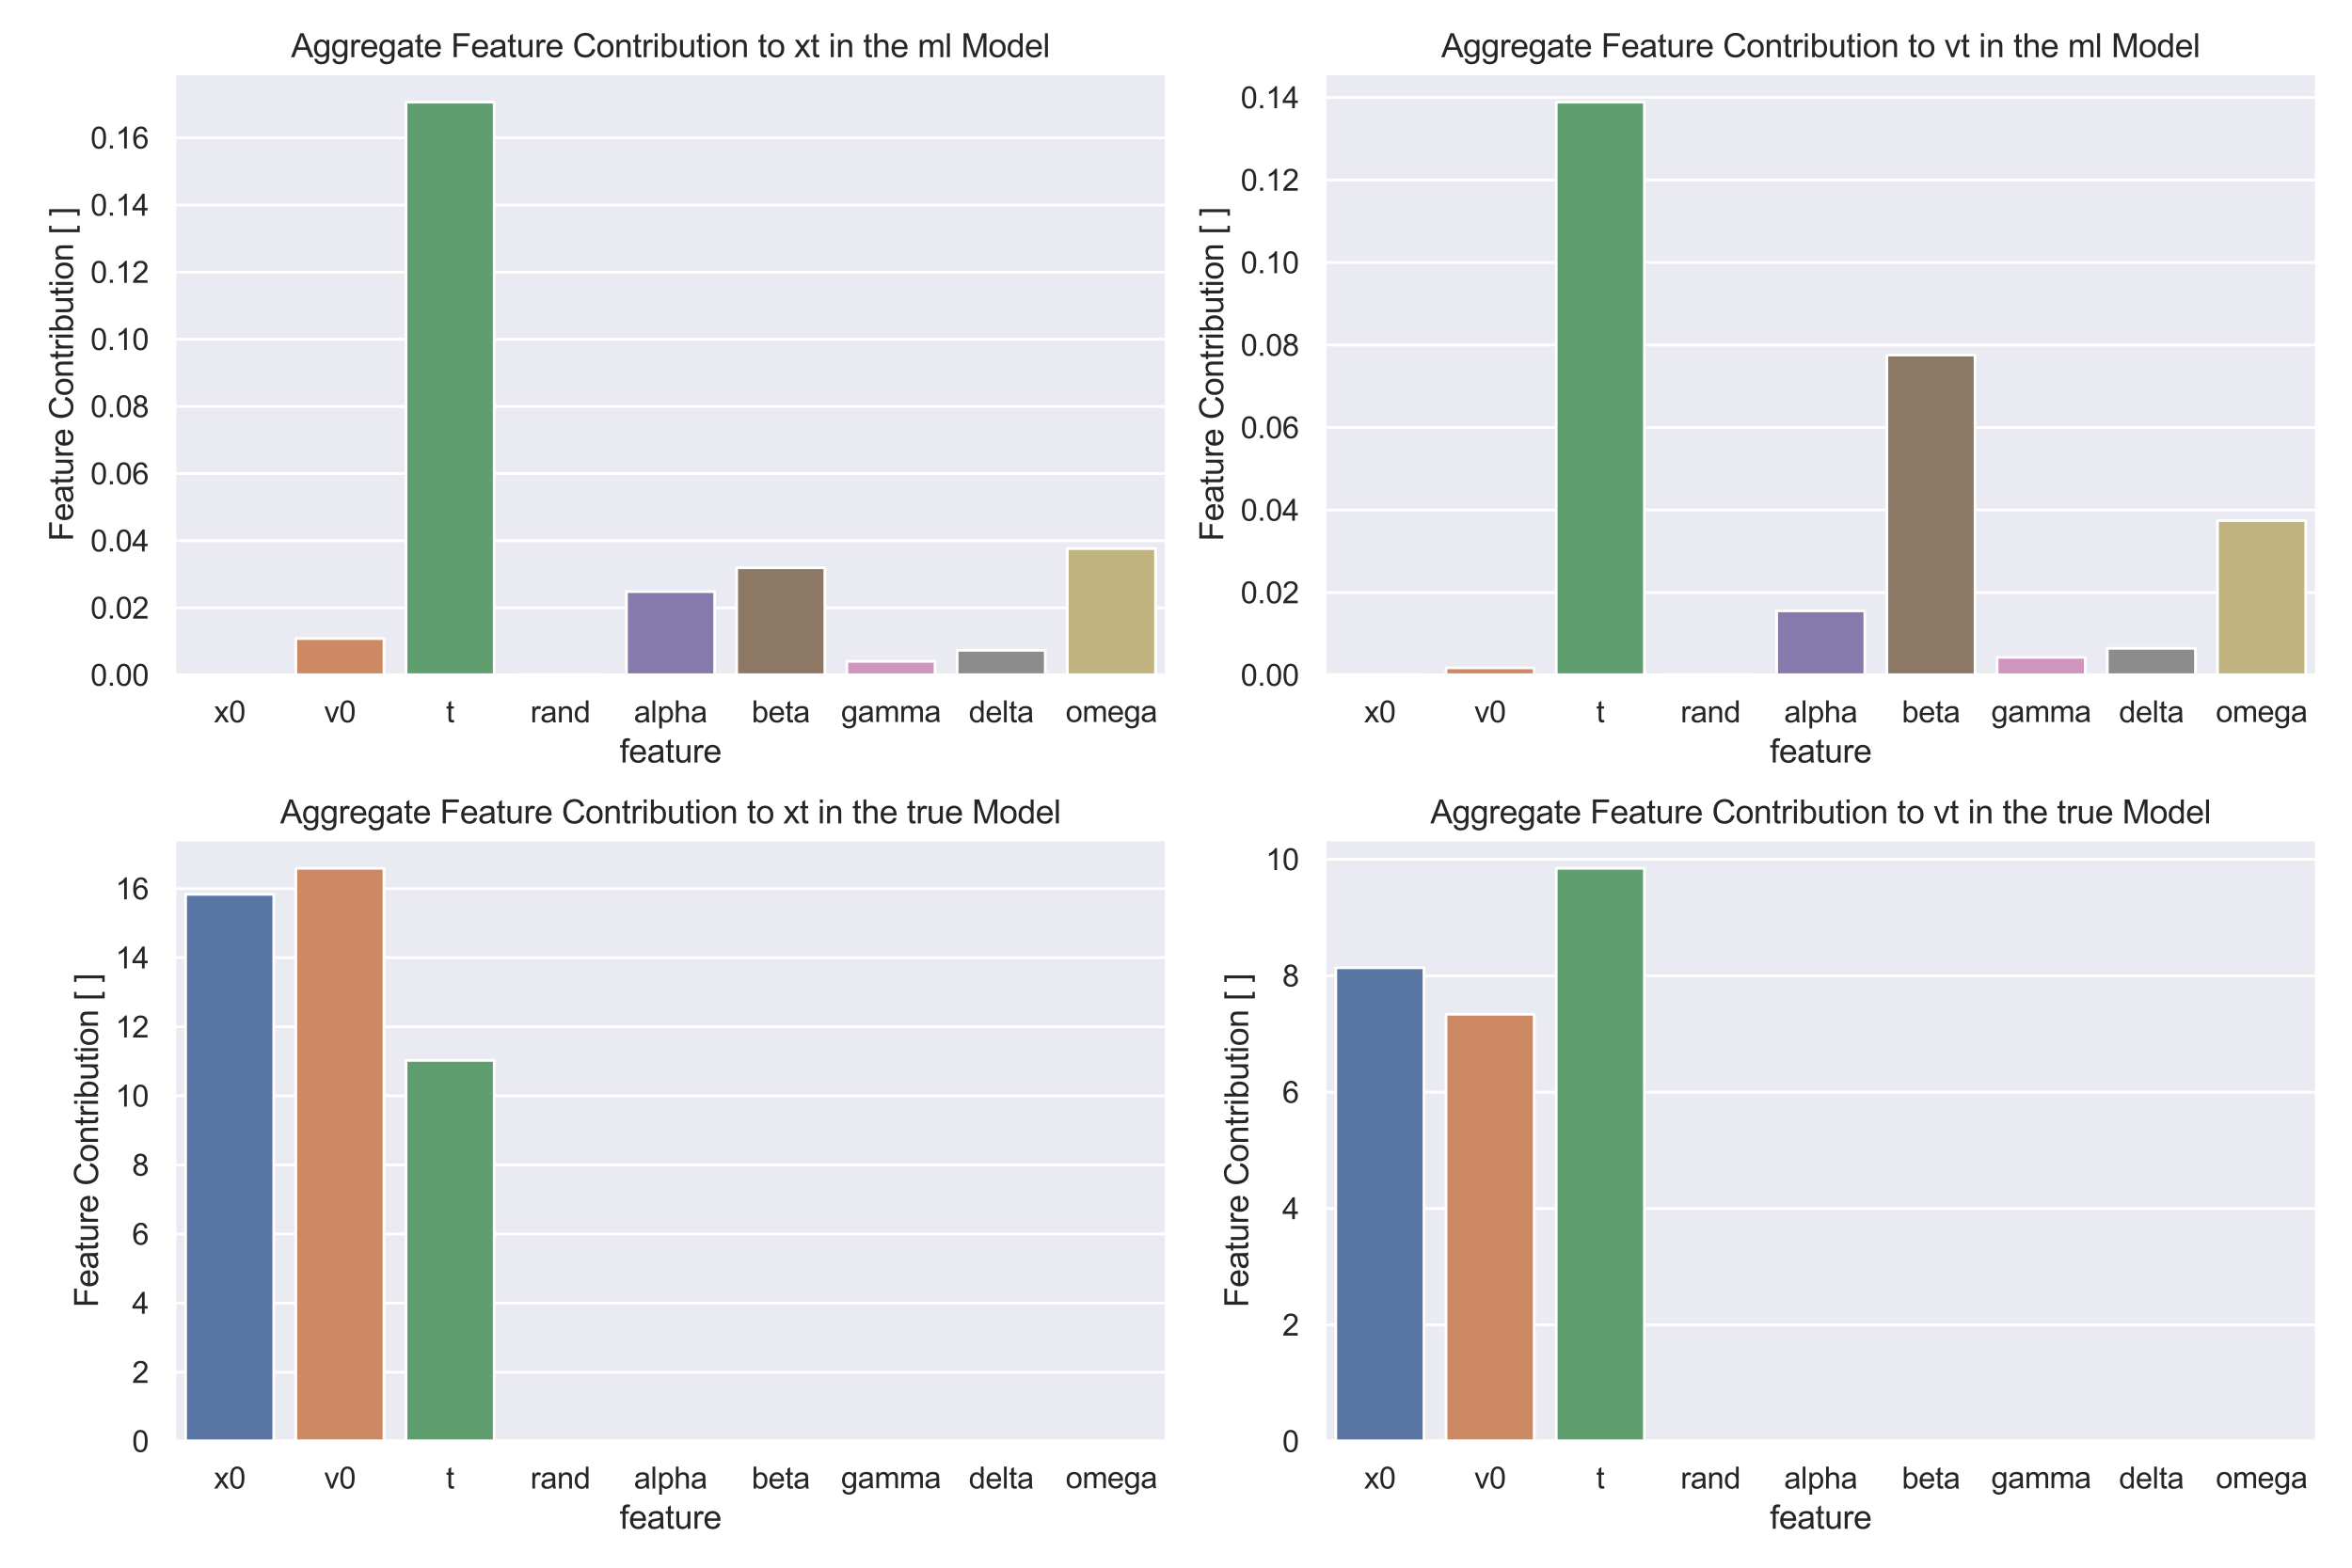 <?xml version="1.0" encoding="utf-8" standalone="no"?>
<!DOCTYPE svg PUBLIC "-//W3C//DTD SVG 1.1//EN"
  "http://www.w3.org/Graphics/SVG/1.1/DTD/svg11.dtd">
<svg height="576pt" version="1.1" viewBox="0 0 864 576" width="864pt" xmlns="http://www.w3.org/2000/svg" xmlns:xlink="http://www.w3.org/1999/xlink">
 <defs>
  <style type="text/css">*{stroke-linecap:butt;stroke-linejoin:round;}</style>
 </defs>
 <g id="figure_1">
  <g id="patch_1">
   <path d="M 0 576 
L 864 576 
L 864 0 
L 0 0 
z
" style="fill:#ffffff;"/>
  </g>
  <g id="axes_1">
   <g id="patch_2">
    <path d="M 64.132 248.02 
L 428.52 248.02 
L 428.52 27.007 
L 64.132 27.007 
z
" style="fill:#eaeaf2;"/>
   </g>
   <g id="matplotlib.axis_1">
    <g id="xtick_1">
     <g id="text_1">
      <!-- x0 -->
      <g style="fill:#262626;" transform="translate(78.567 265.394)scale(0.11 -0.11)">
       <defs>
        <path d="M 47 0 
L 1259 1725 
L 138 3319 
L 841 3319 
L 1350 2541 
Q 1494 2319 1581 2169 
Q 1719 2375 1834 2534 
L 2394 3319 
L 3066 3319 
L 1919 1756 
L 3153 0 
L 2463 0 
L 1781 1031 
L 1600 1309 
L 728 0 
L 47 0 
z
" id="ArialMT-78" transform="scale(0.016)"/>
        <path d="M 266 2259 
Q 266 3072 433 3567 
Q 600 4063 929 4331 
Q 1259 4600 1759 4600 
Q 2128 4600 2406 4451 
Q 2684 4303 2865 4023 
Q 3047 3744 3150 3342 
Q 3253 2941 3253 2259 
Q 3253 1453 3087 958 
Q 2922 463 2592 192 
Q 2263 -78 1759 -78 
Q 1097 -78 719 397 
Q 266 969 266 2259 
z
M 844 2259 
Q 844 1131 1108 757 
Q 1372 384 1759 384 
Q 2147 384 2411 759 
Q 2675 1134 2675 2259 
Q 2675 3391 2411 3762 
Q 2147 4134 1753 4134 
Q 1366 4134 1134 3806 
Q 844 3388 844 2259 
z
" id="ArialMT-30" transform="scale(0.016)"/>
       </defs>
       <use xlink:href="#ArialMT-78"/>
       <use x="50" xlink:href="#ArialMT-30"/>
      </g>
     </g>
    </g>
    <g id="xtick_2">
     <g id="text_2">
      <!-- v0 -->
      <g style="fill:#262626;" transform="translate(119.055 265.394)scale(0.11 -0.11)">
       <defs>
        <path d="M 1344 0 
L 81 3319 
L 675 3319 
L 1388 1331 
Q 1503 1009 1600 663 
Q 1675 925 1809 1294 
L 2547 3319 
L 3125 3319 
L 1869 0 
L 1344 0 
z
" id="ArialMT-76" transform="scale(0.016)"/>
       </defs>
       <use xlink:href="#ArialMT-76"/>
       <use x="50" xlink:href="#ArialMT-30"/>
      </g>
     </g>
    </g>
    <g id="xtick_3">
     <g id="text_3">
      <!-- t -->
      <g style="fill:#262626;" transform="translate(163.823 265.394)scale(0.11 -0.11)">
       <defs>
        <path d="M 1650 503 
L 1731 6 
Q 1494 -44 1306 -44 
Q 1000 -44 831 53 
Q 663 150 594 308 
Q 525 466 525 972 
L 525 2881 
L 113 2881 
L 113 3319 
L 525 3319 
L 525 4141 
L 1084 4478 
L 1084 3319 
L 1650 3319 
L 1650 2881 
L 1084 2881 
L 1084 941 
Q 1084 700 1114 631 
Q 1144 563 1211 522 
Q 1278 481 1403 481 
Q 1497 481 1650 503 
z
" id="ArialMT-74" transform="scale(0.016)"/>
       </defs>
       <use xlink:href="#ArialMT-74"/>
      </g>
     </g>
    </g>
    <g id="xtick_4">
     <g id="text_4">
      <!-- rand -->
      <g style="fill:#262626;" transform="translate(194.831 265.394)scale(0.11 -0.11)">
       <defs>
        <path d="M 416 0 
L 416 3319 
L 922 3319 
L 922 2816 
Q 1116 3169 1280 3281 
Q 1444 3394 1641 3394 
Q 1925 3394 2219 3213 
L 2025 2691 
Q 1819 2813 1613 2813 
Q 1428 2813 1281 2702 
Q 1134 2591 1072 2394 
Q 978 2094 978 1738 
L 978 0 
L 416 0 
z
" id="ArialMT-72" transform="scale(0.016)"/>
        <path d="M 2588 409 
Q 2275 144 1986 34 
Q 1697 -75 1366 -75 
Q 819 -75 525 192 
Q 231 459 231 875 
Q 231 1119 342 1320 
Q 453 1522 633 1644 
Q 813 1766 1038 1828 
Q 1203 1872 1538 1913 
Q 2219 1994 2541 2106 
Q 2544 2222 2544 2253 
Q 2544 2597 2384 2738 
Q 2169 2928 1744 2928 
Q 1347 2928 1158 2789 
Q 969 2650 878 2297 
L 328 2372 
Q 403 2725 575 2942 
Q 747 3159 1072 3276 
Q 1397 3394 1825 3394 
Q 2250 3394 2515 3294 
Q 2781 3194 2906 3042 
Q 3031 2891 3081 2659 
Q 3109 2516 3109 2141 
L 3109 1391 
Q 3109 606 3145 398 
Q 3181 191 3288 0 
L 2700 0 
Q 2613 175 2588 409 
z
M 2541 1666 
Q 2234 1541 1622 1453 
Q 1275 1403 1131 1340 
Q 988 1278 909 1158 
Q 831 1038 831 891 
Q 831 666 1001 516 
Q 1172 366 1500 366 
Q 1825 366 2078 508 
Q 2331 650 2450 897 
Q 2541 1088 2541 1459 
L 2541 1666 
z
" id="ArialMT-61" transform="scale(0.016)"/>
        <path d="M 422 0 
L 422 3319 
L 928 3319 
L 928 2847 
Q 1294 3394 1984 3394 
Q 2284 3394 2536 3286 
Q 2788 3178 2913 3003 
Q 3038 2828 3088 2588 
Q 3119 2431 3119 2041 
L 3119 0 
L 2556 0 
L 2556 2019 
Q 2556 2363 2490 2533 
Q 2425 2703 2258 2804 
Q 2091 2906 1866 2906 
Q 1506 2906 1245 2678 
Q 984 2450 984 1813 
L 984 0 
L 422 0 
z
" id="ArialMT-6e" transform="scale(0.016)"/>
        <path d="M 2575 0 
L 2575 419 
Q 2259 -75 1647 -75 
Q 1250 -75 917 144 
Q 584 363 401 755 
Q 219 1147 219 1656 
Q 219 2153 384 2558 
Q 550 2963 881 3178 
Q 1213 3394 1622 3394 
Q 1922 3394 2156 3267 
Q 2391 3141 2538 2938 
L 2538 4581 
L 3097 4581 
L 3097 0 
L 2575 0 
z
M 797 1656 
Q 797 1019 1065 703 
Q 1334 388 1700 388 
Q 2069 388 2326 689 
Q 2584 991 2584 1609 
Q 2584 2291 2321 2609 
Q 2059 2928 1675 2928 
Q 1300 2928 1048 2622 
Q 797 2316 797 1656 
z
" id="ArialMT-64" transform="scale(0.016)"/>
       </defs>
       <use xlink:href="#ArialMT-72"/>
       <use x="33.301" xlink:href="#ArialMT-61"/>
       <use x="88.916" xlink:href="#ArialMT-6e"/>
       <use x="144.531" xlink:href="#ArialMT-64"/>
      </g>
     </g>
    </g>
    <g id="xtick_5">
     <g id="text_5">
      <!-- alpha -->
      <g style="fill:#262626;" transform="translate(232.87 265.394)scale(0.11 -0.11)">
       <defs>
        <path d="M 409 0 
L 409 4581 
L 972 4581 
L 972 0 
L 409 0 
z
" id="ArialMT-6c" transform="scale(0.016)"/>
        <path d="M 422 -1272 
L 422 3319 
L 934 3319 
L 934 2888 
Q 1116 3141 1344 3267 
Q 1572 3394 1897 3394 
Q 2322 3394 2647 3175 
Q 2972 2956 3137 2557 
Q 3303 2159 3303 1684 
Q 3303 1175 3120 767 
Q 2938 359 2589 142 
Q 2241 -75 1856 -75 
Q 1575 -75 1351 44 
Q 1128 163 984 344 
L 984 -1272 
L 422 -1272 
z
M 931 1641 
Q 931 1000 1190 694 
Q 1450 388 1819 388 
Q 2194 388 2461 705 
Q 2728 1022 2728 1688 
Q 2728 2322 2467 2637 
Q 2206 2953 1844 2953 
Q 1484 2953 1207 2617 
Q 931 2281 931 1641 
z
" id="ArialMT-70" transform="scale(0.016)"/>
        <path d="M 422 0 
L 422 4581 
L 984 4581 
L 984 2938 
Q 1378 3394 1978 3394 
Q 2347 3394 2619 3248 
Q 2891 3103 3008 2847 
Q 3125 2591 3125 2103 
L 3125 0 
L 2563 0 
L 2563 2103 
Q 2563 2525 2380 2717 
Q 2197 2909 1863 2909 
Q 1613 2909 1392 2779 
Q 1172 2650 1078 2428 
Q 984 2206 984 1816 
L 984 0 
L 422 0 
z
" id="ArialMT-68" transform="scale(0.016)"/>
       </defs>
       <use xlink:href="#ArialMT-61"/>
       <use x="55.615" xlink:href="#ArialMT-6c"/>
       <use x="77.832" xlink:href="#ArialMT-70"/>
       <use x="133.447" xlink:href="#ArialMT-68"/>
       <use x="189.062" xlink:href="#ArialMT-61"/>
      </g>
     </g>
    </g>
    <g id="xtick_6">
     <g id="text_6">
      <!-- beta -->
      <g style="fill:#262626;" transform="translate(276.11 265.394)scale(0.11 -0.11)">
       <defs>
        <path d="M 941 0 
L 419 0 
L 419 4581 
L 981 4581 
L 981 2947 
Q 1338 3394 1891 3394 
Q 2197 3394 2470 3270 
Q 2744 3147 2920 2923 
Q 3097 2700 3197 2384 
Q 3297 2069 3297 1709 
Q 3297 856 2875 390 
Q 2453 -75 1863 -75 
Q 1275 -75 941 416 
L 941 0 
z
M 934 1684 
Q 934 1088 1097 822 
Q 1363 388 1816 388 
Q 2184 388 2453 708 
Q 2722 1028 2722 1663 
Q 2722 2313 2464 2622 
Q 2206 2931 1841 2931 
Q 1472 2931 1203 2611 
Q 934 2291 934 1684 
z
" id="ArialMT-62" transform="scale(0.016)"/>
        <path d="M 2694 1069 
L 3275 997 
Q 3138 488 2766 206 
Q 2394 -75 1816 -75 
Q 1088 -75 661 373 
Q 234 822 234 1631 
Q 234 2469 665 2931 
Q 1097 3394 1784 3394 
Q 2450 3394 2872 2941 
Q 3294 2488 3294 1666 
Q 3294 1616 3291 1516 
L 816 1516 
Q 847 969 1125 678 
Q 1403 388 1819 388 
Q 2128 388 2347 550 
Q 2566 713 2694 1069 
z
M 847 1978 
L 2700 1978 
Q 2663 2397 2488 2606 
Q 2219 2931 1791 2931 
Q 1403 2931 1139 2672 
Q 875 2413 847 1978 
z
" id="ArialMT-65" transform="scale(0.016)"/>
       </defs>
       <use xlink:href="#ArialMT-62"/>
       <use x="55.615" xlink:href="#ArialMT-65"/>
       <use x="111.23" xlink:href="#ArialMT-74"/>
       <use x="139.014" xlink:href="#ArialMT-61"/>
      </g>
     </g>
    </g>
    <g id="xtick_7">
     <g id="text_7">
      <!-- gamma -->
      <g style="fill:#262626;" transform="translate(308.963 265.265)scale(0.11 -0.11)">
       <defs>
        <path d="M 319 -275 
L 866 -356 
Q 900 -609 1056 -725 
Q 1266 -881 1628 -881 
Q 2019 -881 2231 -725 
Q 2444 -569 2519 -288 
Q 2563 -116 2559 434 
Q 2191 0 1641 0 
Q 956 0 581 494 
Q 206 988 206 1678 
Q 206 2153 378 2554 
Q 550 2956 876 3175 
Q 1203 3394 1644 3394 
Q 2231 3394 2613 2919 
L 2613 3319 
L 3131 3319 
L 3131 450 
Q 3131 -325 2973 -648 
Q 2816 -972 2473 -1159 
Q 2131 -1347 1631 -1347 
Q 1038 -1347 672 -1080 
Q 306 -813 319 -275 
z
M 784 1719 
Q 784 1066 1043 766 
Q 1303 466 1694 466 
Q 2081 466 2343 764 
Q 2606 1063 2606 1700 
Q 2606 2309 2336 2618 
Q 2066 2928 1684 2928 
Q 1309 2928 1046 2623 
Q 784 2319 784 1719 
z
" id="ArialMT-67" transform="scale(0.016)"/>
        <path d="M 422 0 
L 422 3319 
L 925 3319 
L 925 2853 
Q 1081 3097 1340 3245 
Q 1600 3394 1931 3394 
Q 2300 3394 2536 3241 
Q 2772 3088 2869 2813 
Q 3263 3394 3894 3394 
Q 4388 3394 4653 3120 
Q 4919 2847 4919 2278 
L 4919 0 
L 4359 0 
L 4359 2091 
Q 4359 2428 4304 2576 
Q 4250 2725 4106 2815 
Q 3963 2906 3769 2906 
Q 3419 2906 3187 2673 
Q 2956 2441 2956 1928 
L 2956 0 
L 2394 0 
L 2394 2156 
Q 2394 2531 2256 2718 
Q 2119 2906 1806 2906 
Q 1569 2906 1367 2781 
Q 1166 2656 1075 2415 
Q 984 2175 984 1722 
L 984 0 
L 422 0 
z
" id="ArialMT-6d" transform="scale(0.016)"/>
       </defs>
       <use xlink:href="#ArialMT-67"/>
       <use x="55.615" xlink:href="#ArialMT-61"/>
       <use x="111.23" xlink:href="#ArialMT-6d"/>
       <use x="194.531" xlink:href="#ArialMT-6d"/>
       <use x="277.832" xlink:href="#ArialMT-61"/>
      </g>
     </g>
    </g>
    <g id="xtick_8">
     <g id="text_8">
      <!-- delta -->
      <g style="fill:#262626;" transform="translate(355.863 265.394)scale(0.11 -0.11)">
       <use xlink:href="#ArialMT-64"/>
       <use x="55.615" xlink:href="#ArialMT-65"/>
       <use x="111.23" xlink:href="#ArialMT-6c"/>
       <use x="133.447" xlink:href="#ArialMT-74"/>
       <use x="161.23" xlink:href="#ArialMT-61"/>
      </g>
     </g>
    </g>
    <g id="xtick_9">
     <g id="text_9">
      <!-- omega -->
      <g style="fill:#262626;" transform="translate(391.461 265.265)scale(0.11 -0.11)">
       <defs>
        <path d="M 213 1659 
Q 213 2581 725 3025 
Q 1153 3394 1769 3394 
Q 2453 3394 2887 2945 
Q 3322 2497 3322 1706 
Q 3322 1066 3130 698 
Q 2938 331 2570 128 
Q 2203 -75 1769 -75 
Q 1072 -75 642 372 
Q 213 819 213 1659 
z
M 791 1659 
Q 791 1022 1069 705 
Q 1347 388 1769 388 
Q 2188 388 2466 706 
Q 2744 1025 2744 1678 
Q 2744 2294 2464 2611 
Q 2184 2928 1769 2928 
Q 1347 2928 1069 2612 
Q 791 2297 791 1659 
z
" id="ArialMT-6f" transform="scale(0.016)"/>
       </defs>
       <use xlink:href="#ArialMT-6f"/>
       <use x="55.615" xlink:href="#ArialMT-6d"/>
       <use x="138.916" xlink:href="#ArialMT-65"/>
       <use x="194.531" xlink:href="#ArialMT-67"/>
       <use x="250.146" xlink:href="#ArialMT-61"/>
      </g>
     </g>
    </g>
    <g id="text_10">
     <!-- feature -->
     <g style="fill:#262626;" transform="translate(227.648 280.169)scale(0.12 -0.12)">
      <defs>
       <path d="M 556 0 
L 556 2881 
L 59 2881 
L 59 3319 
L 556 3319 
L 556 3672 
Q 556 4006 616 4169 
Q 697 4388 901 4523 
Q 1106 4659 1475 4659 
Q 1713 4659 2000 4603 
L 1916 4113 
Q 1741 4144 1584 4144 
Q 1328 4144 1222 4034 
Q 1116 3925 1116 3625 
L 1116 3319 
L 1763 3319 
L 1763 2881 
L 1116 2881 
L 1116 0 
L 556 0 
z
" id="ArialMT-66" transform="scale(0.016)"/>
       <path d="M 2597 0 
L 2597 488 
Q 2209 -75 1544 -75 
Q 1250 -75 995 37 
Q 741 150 617 320 
Q 494 491 444 738 
Q 409 903 409 1263 
L 409 3319 
L 972 3319 
L 972 1478 
Q 972 1038 1006 884 
Q 1059 663 1231 536 
Q 1403 409 1656 409 
Q 1909 409 2131 539 
Q 2353 669 2445 892 
Q 2538 1116 2538 1541 
L 2538 3319 
L 3100 3319 
L 3100 0 
L 2597 0 
z
" id="ArialMT-75" transform="scale(0.016)"/>
      </defs>
      <use xlink:href="#ArialMT-66"/>
      <use x="27.783" xlink:href="#ArialMT-65"/>
      <use x="83.398" xlink:href="#ArialMT-61"/>
      <use x="139.014" xlink:href="#ArialMT-74"/>
      <use x="166.797" xlink:href="#ArialMT-75"/>
      <use x="222.412" xlink:href="#ArialMT-72"/>
      <use x="255.713" xlink:href="#ArialMT-65"/>
     </g>
    </g>
   </g>
   <g id="matplotlib.axis_2">
    <g id="ytick_1">
     <g id="line2d_1">
      <path clip-path="url(#p2bae48466d)" d="M 64.132 248.02 
L 428.52 248.02 
" style="fill:none;stroke:#ffffff;stroke-linecap:round;"/>
     </g>
     <g id="text_11">
      <!-- 0.00 -->
      <g style="fill:#262626;" transform="translate(33.225 251.957)scale(0.11 -0.11)">
       <defs>
        <path d="M 581 0 
L 581 641 
L 1222 641 
L 1222 0 
L 581 0 
z
" id="ArialMT-2e" transform="scale(0.016)"/>
       </defs>
       <use xlink:href="#ArialMT-30"/>
       <use x="55.615" xlink:href="#ArialMT-2e"/>
       <use x="83.398" xlink:href="#ArialMT-30"/>
       <use x="139.014" xlink:href="#ArialMT-30"/>
      </g>
     </g>
    </g>
    <g id="ytick_2">
     <g id="line2d_2">
      <path clip-path="url(#p2bae48466d)" d="M 64.132 223.346 
L 428.52 223.346 
" style="fill:none;stroke:#ffffff;stroke-linecap:round;"/>
     </g>
     <g id="text_12">
      <!-- 0.02 -->
      <g style="fill:#262626;" transform="translate(33.225 227.283)scale(0.11 -0.11)">
       <defs>
        <path d="M 3222 541 
L 3222 0 
L 194 0 
Q 188 203 259 391 
Q 375 700 629 1000 
Q 884 1300 1366 1694 
Q 2113 2306 2375 2664 
Q 2638 3022 2638 3341 
Q 2638 3675 2398 3904 
Q 2159 4134 1775 4134 
Q 1369 4134 1125 3890 
Q 881 3647 878 3216 
L 300 3275 
Q 359 3922 746 4261 
Q 1134 4600 1788 4600 
Q 2447 4600 2831 4234 
Q 3216 3869 3216 3328 
Q 3216 3053 3103 2787 
Q 2991 2522 2730 2228 
Q 2469 1934 1863 1422 
Q 1356 997 1212 845 
Q 1069 694 975 541 
L 3222 541 
z
" id="ArialMT-32" transform="scale(0.016)"/>
       </defs>
       <use xlink:href="#ArialMT-30"/>
       <use x="55.615" xlink:href="#ArialMT-2e"/>
       <use x="83.398" xlink:href="#ArialMT-30"/>
       <use x="139.014" xlink:href="#ArialMT-32"/>
      </g>
     </g>
    </g>
    <g id="ytick_3">
     <g id="line2d_3">
      <path clip-path="url(#p2bae48466d)" d="M 64.132 198.672 
L 428.52 198.672 
" style="fill:none;stroke:#ffffff;stroke-linecap:round;"/>
     </g>
     <g id="text_13">
      <!-- 0.04 -->
      <g style="fill:#262626;" transform="translate(33.225 202.609)scale(0.11 -0.11)">
       <defs>
        <path d="M 2069 0 
L 2069 1097 
L 81 1097 
L 81 1613 
L 2172 4581 
L 2631 4581 
L 2631 1613 
L 3250 1613 
L 3250 1097 
L 2631 1097 
L 2631 0 
L 2069 0 
z
M 2069 1613 
L 2069 3678 
L 634 1613 
L 2069 1613 
z
" id="ArialMT-34" transform="scale(0.016)"/>
       </defs>
       <use xlink:href="#ArialMT-30"/>
       <use x="55.615" xlink:href="#ArialMT-2e"/>
       <use x="83.398" xlink:href="#ArialMT-30"/>
       <use x="139.014" xlink:href="#ArialMT-34"/>
      </g>
     </g>
    </g>
    <g id="ytick_4">
     <g id="line2d_4">
      <path clip-path="url(#p2bae48466d)" d="M 64.132 173.998 
L 428.52 173.998 
" style="fill:none;stroke:#ffffff;stroke-linecap:round;"/>
     </g>
     <g id="text_14">
      <!-- 0.06 -->
      <g style="fill:#262626;" transform="translate(33.225 177.935)scale(0.11 -0.11)">
       <defs>
        <path d="M 3184 3459 
L 2625 3416 
Q 2550 3747 2413 3897 
Q 2184 4138 1850 4138 
Q 1581 4138 1378 3988 
Q 1113 3794 959 3422 
Q 806 3050 800 2363 
Q 1003 2672 1297 2822 
Q 1591 2972 1913 2972 
Q 2475 2972 2870 2558 
Q 3266 2144 3266 1488 
Q 3266 1056 3080 686 
Q 2894 316 2569 119 
Q 2244 -78 1831 -78 
Q 1128 -78 684 439 
Q 241 956 241 2144 
Q 241 3472 731 4075 
Q 1159 4600 1884 4600 
Q 2425 4600 2770 4297 
Q 3116 3994 3184 3459 
z
M 888 1484 
Q 888 1194 1011 928 
Q 1134 663 1356 523 
Q 1578 384 1822 384 
Q 2178 384 2434 671 
Q 2691 959 2691 1453 
Q 2691 1928 2437 2201 
Q 2184 2475 1800 2475 
Q 1419 2475 1153 2201 
Q 888 1928 888 1484 
z
" id="ArialMT-36" transform="scale(0.016)"/>
       </defs>
       <use xlink:href="#ArialMT-30"/>
       <use x="55.615" xlink:href="#ArialMT-2e"/>
       <use x="83.398" xlink:href="#ArialMT-30"/>
       <use x="139.014" xlink:href="#ArialMT-36"/>
      </g>
     </g>
    </g>
    <g id="ytick_5">
     <g id="line2d_5">
      <path clip-path="url(#p2bae48466d)" d="M 64.132 149.324 
L 428.52 149.324 
" style="fill:none;stroke:#ffffff;stroke-linecap:round;"/>
     </g>
     <g id="text_15">
      <!-- 0.08 -->
      <g style="fill:#262626;" transform="translate(33.225 153.261)scale(0.11 -0.11)">
       <defs>
        <path d="M 1131 2484 
Q 781 2613 612 2850 
Q 444 3088 444 3419 
Q 444 3919 803 4259 
Q 1163 4600 1759 4600 
Q 2359 4600 2725 4251 
Q 3091 3903 3091 3403 
Q 3091 3084 2923 2848 
Q 2756 2613 2416 2484 
Q 2838 2347 3058 2040 
Q 3278 1734 3278 1309 
Q 3278 722 2862 322 
Q 2447 -78 1769 -78 
Q 1091 -78 675 323 
Q 259 725 259 1325 
Q 259 1772 486 2073 
Q 713 2375 1131 2484 
z
M 1019 3438 
Q 1019 3113 1228 2906 
Q 1438 2700 1772 2700 
Q 2097 2700 2305 2904 
Q 2513 3109 2513 3406 
Q 2513 3716 2298 3927 
Q 2084 4138 1766 4138 
Q 1444 4138 1231 3931 
Q 1019 3725 1019 3438 
z
M 838 1322 
Q 838 1081 952 856 
Q 1066 631 1291 507 
Q 1516 384 1775 384 
Q 2178 384 2440 643 
Q 2703 903 2703 1303 
Q 2703 1709 2433 1975 
Q 2163 2241 1756 2241 
Q 1359 2241 1098 1978 
Q 838 1716 838 1322 
z
" id="ArialMT-38" transform="scale(0.016)"/>
       </defs>
       <use xlink:href="#ArialMT-30"/>
       <use x="55.615" xlink:href="#ArialMT-2e"/>
       <use x="83.398" xlink:href="#ArialMT-30"/>
       <use x="139.014" xlink:href="#ArialMT-38"/>
      </g>
     </g>
    </g>
    <g id="ytick_6">
     <g id="line2d_6">
      <path clip-path="url(#p2bae48466d)" d="M 64.132 124.65 
L 428.52 124.65 
" style="fill:none;stroke:#ffffff;stroke-linecap:round;"/>
     </g>
     <g id="text_16">
      <!-- 0.10 -->
      <g style="fill:#262626;" transform="translate(33.225 128.587)scale(0.11 -0.11)">
       <defs>
        <path d="M 2384 0 
L 1822 0 
L 1822 3584 
Q 1619 3391 1289 3197 
Q 959 3003 697 2906 
L 697 3450 
Q 1169 3672 1522 3987 
Q 1875 4303 2022 4600 
L 2384 4600 
L 2384 0 
z
" id="ArialMT-31" transform="scale(0.016)"/>
       </defs>
       <use xlink:href="#ArialMT-30"/>
       <use x="55.615" xlink:href="#ArialMT-2e"/>
       <use x="83.398" xlink:href="#ArialMT-31"/>
       <use x="139.014" xlink:href="#ArialMT-30"/>
      </g>
     </g>
    </g>
    <g id="ytick_7">
     <g id="line2d_7">
      <path clip-path="url(#p2bae48466d)" d="M 64.132 99.976 
L 428.52 99.976 
" style="fill:none;stroke:#ffffff;stroke-linecap:round;"/>
     </g>
     <g id="text_17">
      <!-- 0.12 -->
      <g style="fill:#262626;" transform="translate(33.225 103.913)scale(0.11 -0.11)">
       <use xlink:href="#ArialMT-30"/>
       <use x="55.615" xlink:href="#ArialMT-2e"/>
       <use x="83.398" xlink:href="#ArialMT-31"/>
       <use x="139.014" xlink:href="#ArialMT-32"/>
      </g>
     </g>
    </g>
    <g id="ytick_8">
     <g id="line2d_8">
      <path clip-path="url(#p2bae48466d)" d="M 64.132 75.302 
L 428.52 75.302 
" style="fill:none;stroke:#ffffff;stroke-linecap:round;"/>
     </g>
     <g id="text_18">
      <!-- 0.14 -->
      <g style="fill:#262626;" transform="translate(33.225 79.239)scale(0.11 -0.11)">
       <use xlink:href="#ArialMT-30"/>
       <use x="55.615" xlink:href="#ArialMT-2e"/>
       <use x="83.398" xlink:href="#ArialMT-31"/>
       <use x="139.014" xlink:href="#ArialMT-34"/>
      </g>
     </g>
    </g>
    <g id="ytick_9">
     <g id="line2d_9">
      <path clip-path="url(#p2bae48466d)" d="M 64.132 50.628 
L 428.52 50.628 
" style="fill:none;stroke:#ffffff;stroke-linecap:round;"/>
     </g>
     <g id="text_19">
      <!-- 0.16 -->
      <g style="fill:#262626;" transform="translate(33.225 54.565)scale(0.11 -0.11)">
       <use xlink:href="#ArialMT-30"/>
       <use x="55.615" xlink:href="#ArialMT-2e"/>
       <use x="83.398" xlink:href="#ArialMT-31"/>
       <use x="139.014" xlink:href="#ArialMT-36"/>
      </g>
     </g>
    </g>
    <g id="text_20">
     <!-- Feature Contribution [ ] -->
     <g style="fill:#262626;" transform="translate(26.84 198.874)rotate(-90)scale(0.12 -0.12)">
      <defs>
       <path d="M 525 0 
L 525 4581 
L 3616 4581 
L 3616 4041 
L 1131 4041 
L 1131 2622 
L 3281 2622 
L 3281 2081 
L 1131 2081 
L 1131 0 
L 525 0 
z
" id="ArialMT-46" transform="scale(0.016)"/>
       <path id="ArialMT-20" transform="scale(0.016)"/>
       <path d="M 3763 1606 
L 4369 1453 
Q 4178 706 3683 314 
Q 3188 -78 2472 -78 
Q 1731 -78 1267 223 
Q 803 525 561 1097 
Q 319 1669 319 2325 
Q 319 3041 592 3573 
Q 866 4106 1370 4382 
Q 1875 4659 2481 4659 
Q 3169 4659 3637 4309 
Q 4106 3959 4291 3325 
L 3694 3184 
Q 3534 3684 3231 3912 
Q 2928 4141 2469 4141 
Q 1941 4141 1586 3887 
Q 1231 3634 1087 3207 
Q 944 2781 944 2328 
Q 944 1744 1114 1308 
Q 1284 872 1643 656 
Q 2003 441 2422 441 
Q 2931 441 3284 734 
Q 3638 1028 3763 1606 
z
" id="ArialMT-43" transform="scale(0.016)"/>
       <path d="M 425 3934 
L 425 4581 
L 988 4581 
L 988 3934 
L 425 3934 
z
M 425 0 
L 425 3319 
L 988 3319 
L 988 0 
L 425 0 
z
" id="ArialMT-69" transform="scale(0.016)"/>
       <path d="M 434 -1272 
L 434 4581 
L 1675 4581 
L 1675 4116 
L 997 4116 
L 997 -806 
L 1675 -806 
L 1675 -1272 
L 434 -1272 
z
" id="ArialMT-5b" transform="scale(0.016)"/>
       <path d="M 1363 -1272 
L 122 -1272 
L 122 -806 
L 800 -806 
L 800 4116 
L 122 4116 
L 122 4581 
L 1363 4581 
L 1363 -1272 
z
" id="ArialMT-5d" transform="scale(0.016)"/>
      </defs>
      <use xlink:href="#ArialMT-46"/>
      <use x="61.084" xlink:href="#ArialMT-65"/>
      <use x="116.699" xlink:href="#ArialMT-61"/>
      <use x="172.314" xlink:href="#ArialMT-74"/>
      <use x="200.098" xlink:href="#ArialMT-75"/>
      <use x="255.713" xlink:href="#ArialMT-72"/>
      <use x="289.014" xlink:href="#ArialMT-65"/>
      <use x="344.629" xlink:href="#ArialMT-20"/>
      <use x="372.412" xlink:href="#ArialMT-43"/>
      <use x="444.629" xlink:href="#ArialMT-6f"/>
      <use x="500.244" xlink:href="#ArialMT-6e"/>
      <use x="555.859" xlink:href="#ArialMT-74"/>
      <use x="583.643" xlink:href="#ArialMT-72"/>
      <use x="616.943" xlink:href="#ArialMT-69"/>
      <use x="639.16" xlink:href="#ArialMT-62"/>
      <use x="694.775" xlink:href="#ArialMT-75"/>
      <use x="750.391" xlink:href="#ArialMT-74"/>
      <use x="778.174" xlink:href="#ArialMT-69"/>
      <use x="800.391" xlink:href="#ArialMT-6f"/>
      <use x="856.006" xlink:href="#ArialMT-6e"/>
      <use x="911.621" xlink:href="#ArialMT-20"/>
      <use x="939.404" xlink:href="#ArialMT-5b"/>
      <use x="967.188" xlink:href="#ArialMT-20"/>
      <use x="994.971" xlink:href="#ArialMT-5d"/>
     </g>
    </g>
   </g>
   <g id="patch_3">
    <path clip-path="url(#p2bae48466d)" d="M 68.181 248.02 
L 100.571 248.02 
L 100.571 247.921 
L 68.181 247.921 
z
" style="fill:#5875a4;stroke:#ffffff;stroke-linejoin:miter;"/>
   </g>
   <g id="patch_4">
    <path clip-path="url(#p2bae48466d)" d="M 108.668 248.02 
L 141.058 248.02 
L 141.058 234.627 
L 108.668 234.627 
z
" style="fill:#cc8963;stroke:#ffffff;stroke-linejoin:miter;"/>
   </g>
   <g id="patch_5">
    <path clip-path="url(#p2bae48466d)" d="M 149.156 248.02 
L 181.546 248.02 
L 181.546 37.531 
L 149.156 37.531 
z
" style="fill:#5f9e6e;stroke:#ffffff;stroke-linejoin:miter;"/>
   </g>
   <g id="patch_6">
    <path clip-path="url(#p2bae48466d)" d="M 189.643 248.02 
L 222.033 248.02 
L 222.033 247.886 
L 189.643 247.886 
z
" style="fill:#b55d60;stroke:#ffffff;stroke-linejoin:miter;"/>
   </g>
   <g id="patch_7">
    <path clip-path="url(#p2bae48466d)" d="M 230.131 248.02 
L 262.521 248.02 
L 262.521 217.363 
L 230.131 217.363 
z
" style="fill:#857aab;stroke:#ffffff;stroke-linejoin:miter;"/>
   </g>
   <g id="patch_8">
    <path clip-path="url(#p2bae48466d)" d="M 270.618 248.02 
L 303.009 248.02 
L 303.009 208.604 
L 270.618 208.604 
z
" style="fill:#8d7866;stroke:#ffffff;stroke-linejoin:miter;"/>
   </g>
   <g id="patch_9">
    <path clip-path="url(#p2bae48466d)" d="M 311.106 248.02 
L 343.496 248.02 
L 343.496 242.984 
L 311.106 242.984 
z
" style="fill:#d095bf;stroke:#ffffff;stroke-linejoin:miter;"/>
   </g>
   <g id="patch_10">
    <path clip-path="url(#p2bae48466d)" d="M 351.594 248.02 
L 383.984 248.02 
L 383.984 238.935 
L 351.594 238.935 
z
" style="fill:#8c8c8c;stroke:#ffffff;stroke-linejoin:miter;"/>
   </g>
   <g id="patch_11">
    <path clip-path="url(#p2bae48466d)" d="M 392.081 248.02 
L 424.471 248.02 
L 424.471 201.559 
L 392.081 201.559 
z
" style="fill:#c1b37f;stroke:#ffffff;stroke-linejoin:miter;"/>
   </g>
   <g id="line2d_10">
    <path clip-path="url(#p2bae48466d)" style="fill:none;stroke:#424242;stroke-linecap:round;stroke-width:2.7;"/>
   </g>
   <g id="line2d_11">
    <path clip-path="url(#p2bae48466d)" style="fill:none;stroke:#424242;stroke-linecap:round;stroke-width:2.7;"/>
   </g>
   <g id="line2d_12">
    <path clip-path="url(#p2bae48466d)" style="fill:none;stroke:#424242;stroke-linecap:round;stroke-width:2.7;"/>
   </g>
   <g id="line2d_13">
    <path clip-path="url(#p2bae48466d)" style="fill:none;stroke:#424242;stroke-linecap:round;stroke-width:2.7;"/>
   </g>
   <g id="line2d_14">
    <path clip-path="url(#p2bae48466d)" style="fill:none;stroke:#424242;stroke-linecap:round;stroke-width:2.7;"/>
   </g>
   <g id="line2d_15">
    <path clip-path="url(#p2bae48466d)" style="fill:none;stroke:#424242;stroke-linecap:round;stroke-width:2.7;"/>
   </g>
   <g id="line2d_16">
    <path clip-path="url(#p2bae48466d)" style="fill:none;stroke:#424242;stroke-linecap:round;stroke-width:2.7;"/>
   </g>
   <g id="line2d_17">
    <path clip-path="url(#p2bae48466d)" style="fill:none;stroke:#424242;stroke-linecap:round;stroke-width:2.7;"/>
   </g>
   <g id="line2d_18">
    <path clip-path="url(#p2bae48466d)" style="fill:none;stroke:#424242;stroke-linecap:round;stroke-width:2.7;"/>
   </g>
   <g id="patch_12">
    <path d="M 64.132 248.02 
L 64.132 27.007 
" style="fill:none;stroke:#ffffff;stroke-linecap:square;stroke-linejoin:miter;stroke-width:1.25;"/>
   </g>
   <g id="patch_13">
    <path d="M 428.52 248.02 
L 428.52 27.007 
" style="fill:none;stroke:#ffffff;stroke-linecap:square;stroke-linejoin:miter;stroke-width:1.25;"/>
   </g>
   <g id="patch_14">
    <path d="M 64.132 248.02 
L 428.52 248.02 
" style="fill:none;stroke:#ffffff;stroke-linecap:square;stroke-linejoin:miter;stroke-width:1.25;"/>
   </g>
   <g id="patch_15">
    <path d="M 64.132 27.007 
L 428.52 27.007 
" style="fill:none;stroke:#ffffff;stroke-linecap:square;stroke-linejoin:miter;stroke-width:1.25;"/>
   </g>
   <g id="text_21">
    <!-- Aggregate Feature Contribution to xt in the ml Model -->
    <g style="fill:#262626;" transform="translate(106.927 21.007)scale(0.12 -0.12)">
     <defs>
      <path d="M -9 0 
L 1750 4581 
L 2403 4581 
L 4278 0 
L 3588 0 
L 3053 1388 
L 1138 1388 
L 634 0 
L -9 0 
z
M 1313 1881 
L 2866 1881 
L 2388 3150 
Q 2169 3728 2063 4100 
Q 1975 3659 1816 3225 
L 1313 1881 
z
" id="ArialMT-41" transform="scale(0.016)"/>
      <path d="M 475 0 
L 475 4581 
L 1388 4581 
L 2472 1338 
Q 2622 884 2691 659 
Q 2769 909 2934 1394 
L 4031 4581 
L 4847 4581 
L 4847 0 
L 4263 0 
L 4263 3834 
L 2931 0 
L 2384 0 
L 1059 3900 
L 1059 0 
L 475 0 
z
" id="ArialMT-4d" transform="scale(0.016)"/>
     </defs>
     <use xlink:href="#ArialMT-41"/>
     <use x="66.699" xlink:href="#ArialMT-67"/>
     <use x="122.314" xlink:href="#ArialMT-67"/>
     <use x="177.93" xlink:href="#ArialMT-72"/>
     <use x="211.23" xlink:href="#ArialMT-65"/>
     <use x="266.846" xlink:href="#ArialMT-67"/>
     <use x="322.461" xlink:href="#ArialMT-61"/>
     <use x="378.076" xlink:href="#ArialMT-74"/>
     <use x="405.859" xlink:href="#ArialMT-65"/>
     <use x="461.475" xlink:href="#ArialMT-20"/>
     <use x="489.258" xlink:href="#ArialMT-46"/>
     <use x="550.342" xlink:href="#ArialMT-65"/>
     <use x="605.957" xlink:href="#ArialMT-61"/>
     <use x="661.572" xlink:href="#ArialMT-74"/>
     <use x="689.355" xlink:href="#ArialMT-75"/>
     <use x="744.971" xlink:href="#ArialMT-72"/>
     <use x="778.271" xlink:href="#ArialMT-65"/>
     <use x="833.887" xlink:href="#ArialMT-20"/>
     <use x="861.67" xlink:href="#ArialMT-43"/>
     <use x="933.887" xlink:href="#ArialMT-6f"/>
     <use x="989.502" xlink:href="#ArialMT-6e"/>
     <use x="1045.117" xlink:href="#ArialMT-74"/>
     <use x="1072.9" xlink:href="#ArialMT-72"/>
     <use x="1106.201" xlink:href="#ArialMT-69"/>
     <use x="1128.418" xlink:href="#ArialMT-62"/>
     <use x="1184.033" xlink:href="#ArialMT-75"/>
     <use x="1239.648" xlink:href="#ArialMT-74"/>
     <use x="1267.432" xlink:href="#ArialMT-69"/>
     <use x="1289.648" xlink:href="#ArialMT-6f"/>
     <use x="1345.264" xlink:href="#ArialMT-6e"/>
     <use x="1400.879" xlink:href="#ArialMT-20"/>
     <use x="1428.662" xlink:href="#ArialMT-74"/>
     <use x="1456.445" xlink:href="#ArialMT-6f"/>
     <use x="1512.061" xlink:href="#ArialMT-20"/>
     <use x="1539.844" xlink:href="#ArialMT-78"/>
     <use x="1589.844" xlink:href="#ArialMT-74"/>
     <use x="1617.627" xlink:href="#ArialMT-20"/>
     <use x="1645.41" xlink:href="#ArialMT-69"/>
     <use x="1667.627" xlink:href="#ArialMT-6e"/>
     <use x="1723.242" xlink:href="#ArialMT-20"/>
     <use x="1751.025" xlink:href="#ArialMT-74"/>
     <use x="1778.809" xlink:href="#ArialMT-68"/>
     <use x="1834.424" xlink:href="#ArialMT-65"/>
     <use x="1890.039" xlink:href="#ArialMT-20"/>
     <use x="1917.822" xlink:href="#ArialMT-6d"/>
     <use x="2001.123" xlink:href="#ArialMT-6c"/>
     <use x="2023.34" xlink:href="#ArialMT-20"/>
     <use x="2051.123" xlink:href="#ArialMT-4d"/>
     <use x="2134.424" xlink:href="#ArialMT-6f"/>
     <use x="2190.039" xlink:href="#ArialMT-64"/>
     <use x="2245.654" xlink:href="#ArialMT-65"/>
     <use x="2301.27" xlink:href="#ArialMT-6c"/>
    </g>
   </g>
  </g>
  <g id="axes_2">
   <g id="patch_16">
    <path d="M 486.652 248.02 
L 851.04 248.02 
L 851.04 27.007 
L 486.652 27.007 
z
" style="fill:#eaeaf2;"/>
   </g>
   <g id="matplotlib.axis_3">
    <g id="xtick_10">
     <g id="text_22">
      <!-- x0 -->
      <g style="fill:#262626;" transform="translate(501.087 265.394)scale(0.11 -0.11)">
       <use xlink:href="#ArialMT-78"/>
       <use x="50" xlink:href="#ArialMT-30"/>
      </g>
     </g>
    </g>
    <g id="xtick_11">
     <g id="text_23">
      <!-- v0 -->
      <g style="fill:#262626;" transform="translate(541.575 265.394)scale(0.11 -0.11)">
       <use xlink:href="#ArialMT-76"/>
       <use x="50" xlink:href="#ArialMT-30"/>
      </g>
     </g>
    </g>
    <g id="xtick_12">
     <g id="text_24">
      <!-- t -->
      <g style="fill:#262626;" transform="translate(586.343 265.394)scale(0.11 -0.11)">
       <use xlink:href="#ArialMT-74"/>
      </g>
     </g>
    </g>
    <g id="xtick_13">
     <g id="text_25">
      <!-- rand -->
      <g style="fill:#262626;" transform="translate(617.351 265.394)scale(0.11 -0.11)">
       <use xlink:href="#ArialMT-72"/>
       <use x="33.301" xlink:href="#ArialMT-61"/>
       <use x="88.916" xlink:href="#ArialMT-6e"/>
       <use x="144.531" xlink:href="#ArialMT-64"/>
      </g>
     </g>
    </g>
    <g id="xtick_14">
     <g id="text_26">
      <!-- alpha -->
      <g style="fill:#262626;" transform="translate(655.39 265.394)scale(0.11 -0.11)">
       <use xlink:href="#ArialMT-61"/>
       <use x="55.615" xlink:href="#ArialMT-6c"/>
       <use x="77.832" xlink:href="#ArialMT-70"/>
       <use x="133.447" xlink:href="#ArialMT-68"/>
       <use x="189.062" xlink:href="#ArialMT-61"/>
      </g>
     </g>
    </g>
    <g id="xtick_15">
     <g id="text_27">
      <!-- beta -->
      <g style="fill:#262626;" transform="translate(698.63 265.394)scale(0.11 -0.11)">
       <use xlink:href="#ArialMT-62"/>
       <use x="55.615" xlink:href="#ArialMT-65"/>
       <use x="111.23" xlink:href="#ArialMT-74"/>
       <use x="139.014" xlink:href="#ArialMT-61"/>
      </g>
     </g>
    </g>
    <g id="xtick_16">
     <g id="text_28">
      <!-- gamma -->
      <g style="fill:#262626;" transform="translate(731.483 265.265)scale(0.11 -0.11)">
       <use xlink:href="#ArialMT-67"/>
       <use x="55.615" xlink:href="#ArialMT-61"/>
       <use x="111.23" xlink:href="#ArialMT-6d"/>
       <use x="194.531" xlink:href="#ArialMT-6d"/>
       <use x="277.832" xlink:href="#ArialMT-61"/>
      </g>
     </g>
    </g>
    <g id="xtick_17">
     <g id="text_29">
      <!-- delta -->
      <g style="fill:#262626;" transform="translate(778.383 265.394)scale(0.11 -0.11)">
       <use xlink:href="#ArialMT-64"/>
       <use x="55.615" xlink:href="#ArialMT-65"/>
       <use x="111.23" xlink:href="#ArialMT-6c"/>
       <use x="133.447" xlink:href="#ArialMT-74"/>
       <use x="161.23" xlink:href="#ArialMT-61"/>
      </g>
     </g>
    </g>
    <g id="xtick_18">
     <g id="text_30">
      <!-- omega -->
      <g style="fill:#262626;" transform="translate(813.981 265.265)scale(0.11 -0.11)">
       <use xlink:href="#ArialMT-6f"/>
       <use x="55.615" xlink:href="#ArialMT-6d"/>
       <use x="138.916" xlink:href="#ArialMT-65"/>
       <use x="194.531" xlink:href="#ArialMT-67"/>
       <use x="250.146" xlink:href="#ArialMT-61"/>
      </g>
     </g>
    </g>
    <g id="text_31">
     <!-- feature -->
     <g style="fill:#262626;" transform="translate(650.168 280.169)scale(0.12 -0.12)">
      <use xlink:href="#ArialMT-66"/>
      <use x="27.783" xlink:href="#ArialMT-65"/>
      <use x="83.398" xlink:href="#ArialMT-61"/>
      <use x="139.014" xlink:href="#ArialMT-74"/>
      <use x="166.797" xlink:href="#ArialMT-75"/>
      <use x="222.412" xlink:href="#ArialMT-72"/>
      <use x="255.713" xlink:href="#ArialMT-65"/>
     </g>
    </g>
   </g>
   <g id="matplotlib.axis_4">
    <g id="ytick_10">
     <g id="line2d_19">
      <path clip-path="url(#pb942992d6e)" d="M 486.652 248.02 
L 851.04 248.02 
" style="fill:none;stroke:#ffffff;stroke-linecap:round;"/>
     </g>
     <g id="text_32">
      <!-- 0.00 -->
      <g style="fill:#262626;" transform="translate(455.745 251.957)scale(0.11 -0.11)">
       <use xlink:href="#ArialMT-30"/>
       <use x="55.615" xlink:href="#ArialMT-2e"/>
       <use x="83.398" xlink:href="#ArialMT-30"/>
       <use x="139.014" xlink:href="#ArialMT-30"/>
      </g>
     </g>
    </g>
    <g id="ytick_11">
     <g id="line2d_20">
      <path clip-path="url(#pb942992d6e)" d="M 486.652 217.706 
L 851.04 217.706 
" style="fill:none;stroke:#ffffff;stroke-linecap:round;"/>
     </g>
     <g id="text_33">
      <!-- 0.02 -->
      <g style="fill:#262626;" transform="translate(455.745 221.643)scale(0.11 -0.11)">
       <use xlink:href="#ArialMT-30"/>
       <use x="55.615" xlink:href="#ArialMT-2e"/>
       <use x="83.398" xlink:href="#ArialMT-30"/>
       <use x="139.014" xlink:href="#ArialMT-32"/>
      </g>
     </g>
    </g>
    <g id="ytick_12">
     <g id="line2d_21">
      <path clip-path="url(#pb942992d6e)" d="M 486.652 187.393 
L 851.04 187.393 
" style="fill:none;stroke:#ffffff;stroke-linecap:round;"/>
     </g>
     <g id="text_34">
      <!-- 0.04 -->
      <g style="fill:#262626;" transform="translate(455.745 191.329)scale(0.11 -0.11)">
       <use xlink:href="#ArialMT-30"/>
       <use x="55.615" xlink:href="#ArialMT-2e"/>
       <use x="83.398" xlink:href="#ArialMT-30"/>
       <use x="139.014" xlink:href="#ArialMT-34"/>
      </g>
     </g>
    </g>
    <g id="ytick_13">
     <g id="line2d_22">
      <path clip-path="url(#pb942992d6e)" d="M 486.652 157.079 
L 851.04 157.079 
" style="fill:none;stroke:#ffffff;stroke-linecap:round;"/>
     </g>
     <g id="text_35">
      <!-- 0.06 -->
      <g style="fill:#262626;" transform="translate(455.745 161.016)scale(0.11 -0.11)">
       <use xlink:href="#ArialMT-30"/>
       <use x="55.615" xlink:href="#ArialMT-2e"/>
       <use x="83.398" xlink:href="#ArialMT-30"/>
       <use x="139.014" xlink:href="#ArialMT-36"/>
      </g>
     </g>
    </g>
    <g id="ytick_14">
     <g id="line2d_23">
      <path clip-path="url(#pb942992d6e)" d="M 486.652 126.765 
L 851.04 126.765 
" style="fill:none;stroke:#ffffff;stroke-linecap:round;"/>
     </g>
     <g id="text_36">
      <!-- 0.08 -->
      <g style="fill:#262626;" transform="translate(455.745 130.702)scale(0.11 -0.11)">
       <use xlink:href="#ArialMT-30"/>
       <use x="55.615" xlink:href="#ArialMT-2e"/>
       <use x="83.398" xlink:href="#ArialMT-30"/>
       <use x="139.014" xlink:href="#ArialMT-38"/>
      </g>
     </g>
    </g>
    <g id="ytick_15">
     <g id="line2d_24">
      <path clip-path="url(#pb942992d6e)" d="M 486.652 96.452 
L 851.04 96.452 
" style="fill:none;stroke:#ffffff;stroke-linecap:round;"/>
     </g>
     <g id="text_37">
      <!-- 0.10 -->
      <g style="fill:#262626;" transform="translate(455.745 100.388)scale(0.11 -0.11)">
       <use xlink:href="#ArialMT-30"/>
       <use x="55.615" xlink:href="#ArialMT-2e"/>
       <use x="83.398" xlink:href="#ArialMT-31"/>
       <use x="139.014" xlink:href="#ArialMT-30"/>
      </g>
     </g>
    </g>
    <g id="ytick_16">
     <g id="line2d_25">
      <path clip-path="url(#pb942992d6e)" d="M 486.652 66.138 
L 851.04 66.138 
" style="fill:none;stroke:#ffffff;stroke-linecap:round;"/>
     </g>
     <g id="text_38">
      <!-- 0.12 -->
      <g style="fill:#262626;" transform="translate(455.745 70.075)scale(0.11 -0.11)">
       <use xlink:href="#ArialMT-30"/>
       <use x="55.615" xlink:href="#ArialMT-2e"/>
       <use x="83.398" xlink:href="#ArialMT-31"/>
       <use x="139.014" xlink:href="#ArialMT-32"/>
      </g>
     </g>
    </g>
    <g id="ytick_17">
     <g id="line2d_26">
      <path clip-path="url(#pb942992d6e)" d="M 486.652 35.824 
L 851.04 35.824 
" style="fill:none;stroke:#ffffff;stroke-linecap:round;"/>
     </g>
     <g id="text_39">
      <!-- 0.14 -->
      <g style="fill:#262626;" transform="translate(455.745 39.761)scale(0.11 -0.11)">
       <use xlink:href="#ArialMT-30"/>
       <use x="55.615" xlink:href="#ArialMT-2e"/>
       <use x="83.398" xlink:href="#ArialMT-31"/>
       <use x="139.014" xlink:href="#ArialMT-34"/>
      </g>
     </g>
    </g>
    <g id="text_40">
     <!-- Feature Contribution [ ] -->
     <g style="fill:#262626;" transform="translate(449.36 198.874)rotate(-90)scale(0.12 -0.12)">
      <use xlink:href="#ArialMT-46"/>
      <use x="61.084" xlink:href="#ArialMT-65"/>
      <use x="116.699" xlink:href="#ArialMT-61"/>
      <use x="172.314" xlink:href="#ArialMT-74"/>
      <use x="200.098" xlink:href="#ArialMT-75"/>
      <use x="255.713" xlink:href="#ArialMT-72"/>
      <use x="289.014" xlink:href="#ArialMT-65"/>
      <use x="344.629" xlink:href="#ArialMT-20"/>
      <use x="372.412" xlink:href="#ArialMT-43"/>
      <use x="444.629" xlink:href="#ArialMT-6f"/>
      <use x="500.244" xlink:href="#ArialMT-6e"/>
      <use x="555.859" xlink:href="#ArialMT-74"/>
      <use x="583.643" xlink:href="#ArialMT-72"/>
      <use x="616.943" xlink:href="#ArialMT-69"/>
      <use x="639.16" xlink:href="#ArialMT-62"/>
      <use x="694.775" xlink:href="#ArialMT-75"/>
      <use x="750.391" xlink:href="#ArialMT-74"/>
      <use x="778.174" xlink:href="#ArialMT-69"/>
      <use x="800.391" xlink:href="#ArialMT-6f"/>
      <use x="856.006" xlink:href="#ArialMT-6e"/>
      <use x="911.621" xlink:href="#ArialMT-20"/>
      <use x="939.404" xlink:href="#ArialMT-5b"/>
      <use x="967.188" xlink:href="#ArialMT-20"/>
      <use x="994.971" xlink:href="#ArialMT-5d"/>
     </g>
    </g>
   </g>
   <g id="patch_17">
    <path clip-path="url(#pb942992d6e)" d="M 490.701 248.02 
L 523.091 248.02 
L 523.091 247.854 
L 490.701 247.854 
z
" style="fill:#5875a4;stroke:#ffffff;stroke-linejoin:miter;"/>
   </g>
   <g id="patch_18">
    <path clip-path="url(#pb942992d6e)" d="M 531.188 248.02 
L 563.578 248.02 
L 563.578 245.39 
L 531.188 245.39 
z
" style="fill:#cc8963;stroke:#ffffff;stroke-linejoin:miter;"/>
   </g>
   <g id="patch_19">
    <path clip-path="url(#pb942992d6e)" d="M 571.676 248.02 
L 604.066 248.02 
L 604.066 37.531 
L 571.676 37.531 
z
" style="fill:#5f9e6e;stroke:#ffffff;stroke-linejoin:miter;"/>
   </g>
   <g id="patch_20">
    <path clip-path="url(#pb942992d6e)" d="M 612.163 248.02 
L 644.553 248.02 
L 644.553 247.86 
L 612.163 247.86 
z
" style="fill:#b55d60;stroke:#ffffff;stroke-linejoin:miter;"/>
   </g>
   <g id="patch_21">
    <path clip-path="url(#pb942992d6e)" d="M 652.651 248.02 
L 685.041 248.02 
L 685.041 224.445 
L 652.651 224.445 
z
" style="fill:#857aab;stroke:#ffffff;stroke-linejoin:miter;"/>
   </g>
   <g id="patch_22">
    <path clip-path="url(#pb942992d6e)" d="M 693.138 248.02 
L 725.529 248.02 
L 725.529 130.454 
L 693.138 130.454 
z
" style="fill:#8d7866;stroke:#ffffff;stroke-linejoin:miter;"/>
   </g>
   <g id="patch_23">
    <path clip-path="url(#pb942992d6e)" d="M 733.626 248.02 
L 766.016 248.02 
L 766.016 241.517 
L 733.626 241.517 
z
" style="fill:#d095bf;stroke:#ffffff;stroke-linejoin:miter;"/>
   </g>
   <g id="patch_24">
    <path clip-path="url(#pb942992d6e)" d="M 774.114 248.02 
L 806.504 248.02 
L 806.504 238.212 
L 774.114 238.212 
z
" style="fill:#8c8c8c;stroke:#ffffff;stroke-linejoin:miter;"/>
   </g>
   <g id="patch_25">
    <path clip-path="url(#pb942992d6e)" d="M 814.601 248.02 
L 846.991 248.02 
L 846.991 191.259 
L 814.601 191.259 
z
" style="fill:#c1b37f;stroke:#ffffff;stroke-linejoin:miter;"/>
   </g>
   <g id="line2d_27">
    <path clip-path="url(#pb942992d6e)" style="fill:none;stroke:#424242;stroke-linecap:round;stroke-width:2.7;"/>
   </g>
   <g id="line2d_28">
    <path clip-path="url(#pb942992d6e)" style="fill:none;stroke:#424242;stroke-linecap:round;stroke-width:2.7;"/>
   </g>
   <g id="line2d_29">
    <path clip-path="url(#pb942992d6e)" style="fill:none;stroke:#424242;stroke-linecap:round;stroke-width:2.7;"/>
   </g>
   <g id="line2d_30">
    <path clip-path="url(#pb942992d6e)" style="fill:none;stroke:#424242;stroke-linecap:round;stroke-width:2.7;"/>
   </g>
   <g id="line2d_31">
    <path clip-path="url(#pb942992d6e)" style="fill:none;stroke:#424242;stroke-linecap:round;stroke-width:2.7;"/>
   </g>
   <g id="line2d_32">
    <path clip-path="url(#pb942992d6e)" style="fill:none;stroke:#424242;stroke-linecap:round;stroke-width:2.7;"/>
   </g>
   <g id="line2d_33">
    <path clip-path="url(#pb942992d6e)" style="fill:none;stroke:#424242;stroke-linecap:round;stroke-width:2.7;"/>
   </g>
   <g id="line2d_34">
    <path clip-path="url(#pb942992d6e)" style="fill:none;stroke:#424242;stroke-linecap:round;stroke-width:2.7;"/>
   </g>
   <g id="line2d_35">
    <path clip-path="url(#pb942992d6e)" style="fill:none;stroke:#424242;stroke-linecap:round;stroke-width:2.7;"/>
   </g>
   <g id="patch_26">
    <path d="M 486.652 248.02 
L 486.652 27.007 
" style="fill:none;stroke:#ffffff;stroke-linecap:square;stroke-linejoin:miter;stroke-width:1.25;"/>
   </g>
   <g id="patch_27">
    <path d="M 851.04 248.02 
L 851.04 27.007 
" style="fill:none;stroke:#ffffff;stroke-linecap:square;stroke-linejoin:miter;stroke-width:1.25;"/>
   </g>
   <g id="patch_28">
    <path d="M 486.652 248.02 
L 851.04 248.02 
" style="fill:none;stroke:#ffffff;stroke-linecap:square;stroke-linejoin:miter;stroke-width:1.25;"/>
   </g>
   <g id="patch_29">
    <path d="M 486.652 27.007 
L 851.04 27.007 
" style="fill:none;stroke:#ffffff;stroke-linecap:square;stroke-linejoin:miter;stroke-width:1.25;"/>
   </g>
   <g id="text_41">
    <!-- Aggregate Feature Contribution to vt in the ml Model -->
    <g style="fill:#262626;" transform="translate(529.447 21.007)scale(0.12 -0.12)">
     <use xlink:href="#ArialMT-41"/>
     <use x="66.699" xlink:href="#ArialMT-67"/>
     <use x="122.314" xlink:href="#ArialMT-67"/>
     <use x="177.93" xlink:href="#ArialMT-72"/>
     <use x="211.23" xlink:href="#ArialMT-65"/>
     <use x="266.846" xlink:href="#ArialMT-67"/>
     <use x="322.461" xlink:href="#ArialMT-61"/>
     <use x="378.076" xlink:href="#ArialMT-74"/>
     <use x="405.859" xlink:href="#ArialMT-65"/>
     <use x="461.475" xlink:href="#ArialMT-20"/>
     <use x="489.258" xlink:href="#ArialMT-46"/>
     <use x="550.342" xlink:href="#ArialMT-65"/>
     <use x="605.957" xlink:href="#ArialMT-61"/>
     <use x="661.572" xlink:href="#ArialMT-74"/>
     <use x="689.355" xlink:href="#ArialMT-75"/>
     <use x="744.971" xlink:href="#ArialMT-72"/>
     <use x="778.271" xlink:href="#ArialMT-65"/>
     <use x="833.887" xlink:href="#ArialMT-20"/>
     <use x="861.67" xlink:href="#ArialMT-43"/>
     <use x="933.887" xlink:href="#ArialMT-6f"/>
     <use x="989.502" xlink:href="#ArialMT-6e"/>
     <use x="1045.117" xlink:href="#ArialMT-74"/>
     <use x="1072.9" xlink:href="#ArialMT-72"/>
     <use x="1106.201" xlink:href="#ArialMT-69"/>
     <use x="1128.418" xlink:href="#ArialMT-62"/>
     <use x="1184.033" xlink:href="#ArialMT-75"/>
     <use x="1239.648" xlink:href="#ArialMT-74"/>
     <use x="1267.432" xlink:href="#ArialMT-69"/>
     <use x="1289.648" xlink:href="#ArialMT-6f"/>
     <use x="1345.264" xlink:href="#ArialMT-6e"/>
     <use x="1400.879" xlink:href="#ArialMT-20"/>
     <use x="1428.662" xlink:href="#ArialMT-74"/>
     <use x="1456.445" xlink:href="#ArialMT-6f"/>
     <use x="1512.061" xlink:href="#ArialMT-20"/>
     <use x="1539.844" xlink:href="#ArialMT-76"/>
     <use x="1589.844" xlink:href="#ArialMT-74"/>
     <use x="1617.627" xlink:href="#ArialMT-20"/>
     <use x="1645.41" xlink:href="#ArialMT-69"/>
     <use x="1667.627" xlink:href="#ArialMT-6e"/>
     <use x="1723.242" xlink:href="#ArialMT-20"/>
     <use x="1751.025" xlink:href="#ArialMT-74"/>
     <use x="1778.809" xlink:href="#ArialMT-68"/>
     <use x="1834.424" xlink:href="#ArialMT-65"/>
     <use x="1890.039" xlink:href="#ArialMT-20"/>
     <use x="1917.822" xlink:href="#ArialMT-6d"/>
     <use x="2001.123" xlink:href="#ArialMT-6c"/>
     <use x="2023.34" xlink:href="#ArialMT-20"/>
     <use x="2051.123" xlink:href="#ArialMT-4d"/>
     <use x="2134.424" xlink:href="#ArialMT-6f"/>
     <use x="2190.039" xlink:href="#ArialMT-64"/>
     <use x="2245.654" xlink:href="#ArialMT-65"/>
     <use x="2301.27" xlink:href="#ArialMT-6c"/>
    </g>
   </g>
  </g>
  <g id="axes_3">
   <g id="patch_30">
    <path d="M 64.132 529.54 
L 428.52 529.54 
L 428.52 308.527 
L 64.132 308.527 
z
" style="fill:#eaeaf2;"/>
   </g>
   <g id="matplotlib.axis_5">
    <g id="xtick_19">
     <g id="text_42">
      <!-- x0 -->
      <g style="fill:#262626;" transform="translate(78.567 546.914)scale(0.11 -0.11)">
       <use xlink:href="#ArialMT-78"/>
       <use x="50" xlink:href="#ArialMT-30"/>
      </g>
     </g>
    </g>
    <g id="xtick_20">
     <g id="text_43">
      <!-- v0 -->
      <g style="fill:#262626;" transform="translate(119.055 546.914)scale(0.11 -0.11)">
       <use xlink:href="#ArialMT-76"/>
       <use x="50" xlink:href="#ArialMT-30"/>
      </g>
     </g>
    </g>
    <g id="xtick_21">
     <g id="text_44">
      <!-- t -->
      <g style="fill:#262626;" transform="translate(163.823 546.914)scale(0.11 -0.11)">
       <use xlink:href="#ArialMT-74"/>
      </g>
     </g>
    </g>
    <g id="xtick_22">
     <g id="text_45">
      <!-- rand -->
      <g style="fill:#262626;" transform="translate(194.831 546.914)scale(0.11 -0.11)">
       <use xlink:href="#ArialMT-72"/>
       <use x="33.301" xlink:href="#ArialMT-61"/>
       <use x="88.916" xlink:href="#ArialMT-6e"/>
       <use x="144.531" xlink:href="#ArialMT-64"/>
      </g>
     </g>
    </g>
    <g id="xtick_23">
     <g id="text_46">
      <!-- alpha -->
      <g style="fill:#262626;" transform="translate(232.87 546.914)scale(0.11 -0.11)">
       <use xlink:href="#ArialMT-61"/>
       <use x="55.615" xlink:href="#ArialMT-6c"/>
       <use x="77.832" xlink:href="#ArialMT-70"/>
       <use x="133.447" xlink:href="#ArialMT-68"/>
       <use x="189.062" xlink:href="#ArialMT-61"/>
      </g>
     </g>
    </g>
    <g id="xtick_24">
     <g id="text_47">
      <!-- beta -->
      <g style="fill:#262626;" transform="translate(276.11 546.914)scale(0.11 -0.11)">
       <use xlink:href="#ArialMT-62"/>
       <use x="55.615" xlink:href="#ArialMT-65"/>
       <use x="111.23" xlink:href="#ArialMT-74"/>
       <use x="139.014" xlink:href="#ArialMT-61"/>
      </g>
     </g>
    </g>
    <g id="xtick_25">
     <g id="text_48">
      <!-- gamma -->
      <g style="fill:#262626;" transform="translate(308.963 546.785)scale(0.11 -0.11)">
       <use xlink:href="#ArialMT-67"/>
       <use x="55.615" xlink:href="#ArialMT-61"/>
       <use x="111.23" xlink:href="#ArialMT-6d"/>
       <use x="194.531" xlink:href="#ArialMT-6d"/>
       <use x="277.832" xlink:href="#ArialMT-61"/>
      </g>
     </g>
    </g>
    <g id="xtick_26">
     <g id="text_49">
      <!-- delta -->
      <g style="fill:#262626;" transform="translate(355.863 546.914)scale(0.11 -0.11)">
       <use xlink:href="#ArialMT-64"/>
       <use x="55.615" xlink:href="#ArialMT-65"/>
       <use x="111.23" xlink:href="#ArialMT-6c"/>
       <use x="133.447" xlink:href="#ArialMT-74"/>
       <use x="161.23" xlink:href="#ArialMT-61"/>
      </g>
     </g>
    </g>
    <g id="xtick_27">
     <g id="text_50">
      <!-- omega -->
      <g style="fill:#262626;" transform="translate(391.461 546.785)scale(0.11 -0.11)">
       <use xlink:href="#ArialMT-6f"/>
       <use x="55.615" xlink:href="#ArialMT-6d"/>
       <use x="138.916" xlink:href="#ArialMT-65"/>
       <use x="194.531" xlink:href="#ArialMT-67"/>
       <use x="250.146" xlink:href="#ArialMT-61"/>
      </g>
     </g>
    </g>
    <g id="text_51">
     <!-- feature -->
     <g style="fill:#262626;" transform="translate(227.648 561.689)scale(0.12 -0.12)">
      <use xlink:href="#ArialMT-66"/>
      <use x="27.783" xlink:href="#ArialMT-65"/>
      <use x="83.398" xlink:href="#ArialMT-61"/>
      <use x="139.014" xlink:href="#ArialMT-74"/>
      <use x="166.797" xlink:href="#ArialMT-75"/>
      <use x="222.412" xlink:href="#ArialMT-72"/>
      <use x="255.713" xlink:href="#ArialMT-65"/>
     </g>
    </g>
   </g>
   <g id="matplotlib.axis_6">
    <g id="ytick_18">
     <g id="line2d_36">
      <path clip-path="url(#p192a493bb4)" d="M 64.132 529.54 
L 428.52 529.54 
" style="fill:none;stroke:#ffffff;stroke-linecap:round;"/>
     </g>
     <g id="text_52">
      <!-- 0 -->
      <g style="fill:#262626;" transform="translate(48.515 533.477)scale(0.11 -0.11)">
       <use xlink:href="#ArialMT-30"/>
      </g>
     </g>
    </g>
    <g id="ytick_19">
     <g id="line2d_37">
      <path clip-path="url(#p192a493bb4)" d="M 64.132 504.161 
L 428.52 504.161 
" style="fill:none;stroke:#ffffff;stroke-linecap:round;"/>
     </g>
     <g id="text_53">
      <!-- 2 -->
      <g style="fill:#262626;" transform="translate(48.515 508.097)scale(0.11 -0.11)">
       <use xlink:href="#ArialMT-32"/>
      </g>
     </g>
    </g>
    <g id="ytick_20">
     <g id="line2d_38">
      <path clip-path="url(#p192a493bb4)" d="M 64.132 478.781 
L 428.52 478.781 
" style="fill:none;stroke:#ffffff;stroke-linecap:round;"/>
     </g>
     <g id="text_54">
      <!-- 4 -->
      <g style="fill:#262626;" transform="translate(48.515 482.718)scale(0.11 -0.11)">
       <use xlink:href="#ArialMT-34"/>
      </g>
     </g>
    </g>
    <g id="ytick_21">
     <g id="line2d_39">
      <path clip-path="url(#p192a493bb4)" d="M 64.132 453.402 
L 428.52 453.402 
" style="fill:none;stroke:#ffffff;stroke-linecap:round;"/>
     </g>
     <g id="text_55">
      <!-- 6 -->
      <g style="fill:#262626;" transform="translate(48.515 457.339)scale(0.11 -0.11)">
       <use xlink:href="#ArialMT-36"/>
      </g>
     </g>
    </g>
    <g id="ytick_22">
     <g id="line2d_40">
      <path clip-path="url(#p192a493bb4)" d="M 64.132 428.023 
L 428.52 428.023 
" style="fill:none;stroke:#ffffff;stroke-linecap:round;"/>
     </g>
     <g id="text_56">
      <!-- 8 -->
      <g style="fill:#262626;" transform="translate(48.515 431.959)scale(0.11 -0.11)">
       <use xlink:href="#ArialMT-38"/>
      </g>
     </g>
    </g>
    <g id="ytick_23">
     <g id="line2d_41">
      <path clip-path="url(#p192a493bb4)" d="M 64.132 402.643 
L 428.52 402.643 
" style="fill:none;stroke:#ffffff;stroke-linecap:round;"/>
     </g>
     <g id="text_57">
      <!-- 10 -->
      <g style="fill:#262626;" transform="translate(42.398 406.58)scale(0.11 -0.11)">
       <use xlink:href="#ArialMT-31"/>
       <use x="55.615" xlink:href="#ArialMT-30"/>
      </g>
     </g>
    </g>
    <g id="ytick_24">
     <g id="line2d_42">
      <path clip-path="url(#p192a493bb4)" d="M 64.132 377.264 
L 428.52 377.264 
" style="fill:none;stroke:#ffffff;stroke-linecap:round;"/>
     </g>
     <g id="text_58">
      <!-- 12 -->
      <g style="fill:#262626;" transform="translate(42.398 381.201)scale(0.11 -0.11)">
       <use xlink:href="#ArialMT-31"/>
       <use x="55.615" xlink:href="#ArialMT-32"/>
      </g>
     </g>
    </g>
    <g id="ytick_25">
     <g id="line2d_43">
      <path clip-path="url(#p192a493bb4)" d="M 64.132 351.885 
L 428.52 351.885 
" style="fill:none;stroke:#ffffff;stroke-linecap:round;"/>
     </g>
     <g id="text_59">
      <!-- 14 -->
      <g style="fill:#262626;" transform="translate(42.398 355.821)scale(0.11 -0.11)">
       <use xlink:href="#ArialMT-31"/>
       <use x="55.615" xlink:href="#ArialMT-34"/>
      </g>
     </g>
    </g>
    <g id="ytick_26">
     <g id="line2d_44">
      <path clip-path="url(#p192a493bb4)" d="M 64.132 326.505 
L 428.52 326.505 
" style="fill:none;stroke:#ffffff;stroke-linecap:round;"/>
     </g>
     <g id="text_60">
      <!-- 16 -->
      <g style="fill:#262626;" transform="translate(42.398 330.442)scale(0.11 -0.11)">
       <use xlink:href="#ArialMT-31"/>
       <use x="55.615" xlink:href="#ArialMT-36"/>
      </g>
     </g>
    </g>
    <g id="text_61">
     <!-- Feature Contribution [ ] -->
     <g style="fill:#262626;" transform="translate(36.013 480.394)rotate(-90)scale(0.12 -0.12)">
      <use xlink:href="#ArialMT-46"/>
      <use x="61.084" xlink:href="#ArialMT-65"/>
      <use x="116.699" xlink:href="#ArialMT-61"/>
      <use x="172.314" xlink:href="#ArialMT-74"/>
      <use x="200.098" xlink:href="#ArialMT-75"/>
      <use x="255.713" xlink:href="#ArialMT-72"/>
      <use x="289.014" xlink:href="#ArialMT-65"/>
      <use x="344.629" xlink:href="#ArialMT-20"/>
      <use x="372.412" xlink:href="#ArialMT-43"/>
      <use x="444.629" xlink:href="#ArialMT-6f"/>
      <use x="500.244" xlink:href="#ArialMT-6e"/>
      <use x="555.859" xlink:href="#ArialMT-74"/>
      <use x="583.643" xlink:href="#ArialMT-72"/>
      <use x="616.943" xlink:href="#ArialMT-69"/>
      <use x="639.16" xlink:href="#ArialMT-62"/>
      <use x="694.775" xlink:href="#ArialMT-75"/>
      <use x="750.391" xlink:href="#ArialMT-74"/>
      <use x="778.174" xlink:href="#ArialMT-69"/>
      <use x="800.391" xlink:href="#ArialMT-6f"/>
      <use x="856.006" xlink:href="#ArialMT-6e"/>
      <use x="911.621" xlink:href="#ArialMT-20"/>
      <use x="939.404" xlink:href="#ArialMT-5b"/>
      <use x="967.188" xlink:href="#ArialMT-20"/>
      <use x="994.971" xlink:href="#ArialMT-5d"/>
     </g>
    </g>
   </g>
   <g id="patch_31">
    <path clip-path="url(#p192a493bb4)" d="M 68.181 529.54 
L 100.571 529.54 
L 100.571 328.595 
L 68.181 328.595 
z
" style="fill:#5875a4;stroke:#ffffff;stroke-linejoin:miter;"/>
   </g>
   <g id="patch_32">
    <path clip-path="url(#p192a493bb4)" d="M 108.668 529.54 
L 141.058 529.54 
L 141.058 319.051 
L 108.668 319.051 
z
" style="fill:#cc8963;stroke:#ffffff;stroke-linejoin:miter;"/>
   </g>
   <g id="patch_33">
    <path clip-path="url(#p192a493bb4)" d="M 149.156 529.54 
L 181.546 529.54 
L 181.546 389.606 
L 149.156 389.606 
z
" style="fill:#5f9e6e;stroke:#ffffff;stroke-linejoin:miter;"/>
   </g>
   <g id="patch_34">
    <path clip-path="url(#p192a493bb4)" d="M 189.643 529.54 
L 222.033 529.54 
L 222.033 529.54 
L 189.643 529.54 
z
" style="fill:#b55d60;stroke:#ffffff;stroke-linejoin:miter;"/>
   </g>
   <g id="patch_35">
    <path clip-path="url(#p192a493bb4)" d="M 230.131 529.54 
L 262.521 529.54 
L 262.521 529.54 
L 230.131 529.54 
z
" style="fill:#857aab;stroke:#ffffff;stroke-linejoin:miter;"/>
   </g>
   <g id="patch_36">
    <path clip-path="url(#p192a493bb4)" d="M 270.618 529.54 
L 303.009 529.54 
L 303.009 529.54 
L 270.618 529.54 
z
" style="fill:#8d7866;stroke:#ffffff;stroke-linejoin:miter;"/>
   </g>
   <g id="patch_37">
    <path clip-path="url(#p192a493bb4)" d="M 311.106 529.54 
L 343.496 529.54 
L 343.496 529.54 
L 311.106 529.54 
z
" style="fill:#d095bf;stroke:#ffffff;stroke-linejoin:miter;"/>
   </g>
   <g id="patch_38">
    <path clip-path="url(#p192a493bb4)" d="M 351.594 529.54 
L 383.984 529.54 
L 383.984 529.54 
L 351.594 529.54 
z
" style="fill:#8c8c8c;stroke:#ffffff;stroke-linejoin:miter;"/>
   </g>
   <g id="patch_39">
    <path clip-path="url(#p192a493bb4)" d="M 392.081 529.54 
L 424.471 529.54 
L 424.471 529.54 
L 392.081 529.54 
z
" style="fill:#c1b37f;stroke:#ffffff;stroke-linejoin:miter;"/>
   </g>
   <g id="line2d_45">
    <path clip-path="url(#p192a493bb4)" style="fill:none;stroke:#424242;stroke-linecap:round;stroke-width:2.7;"/>
   </g>
   <g id="line2d_46">
    <path clip-path="url(#p192a493bb4)" style="fill:none;stroke:#424242;stroke-linecap:round;stroke-width:2.7;"/>
   </g>
   <g id="line2d_47">
    <path clip-path="url(#p192a493bb4)" style="fill:none;stroke:#424242;stroke-linecap:round;stroke-width:2.7;"/>
   </g>
   <g id="line2d_48">
    <path clip-path="url(#p192a493bb4)" style="fill:none;stroke:#424242;stroke-linecap:round;stroke-width:2.7;"/>
   </g>
   <g id="line2d_49">
    <path clip-path="url(#p192a493bb4)" style="fill:none;stroke:#424242;stroke-linecap:round;stroke-width:2.7;"/>
   </g>
   <g id="line2d_50">
    <path clip-path="url(#p192a493bb4)" style="fill:none;stroke:#424242;stroke-linecap:round;stroke-width:2.7;"/>
   </g>
   <g id="line2d_51">
    <path clip-path="url(#p192a493bb4)" style="fill:none;stroke:#424242;stroke-linecap:round;stroke-width:2.7;"/>
   </g>
   <g id="line2d_52">
    <path clip-path="url(#p192a493bb4)" style="fill:none;stroke:#424242;stroke-linecap:round;stroke-width:2.7;"/>
   </g>
   <g id="line2d_53">
    <path clip-path="url(#p192a493bb4)" style="fill:none;stroke:#424242;stroke-linecap:round;stroke-width:2.7;"/>
   </g>
   <g id="patch_40">
    <path d="M 64.132 529.54 
L 64.132 308.527 
" style="fill:none;stroke:#ffffff;stroke-linecap:square;stroke-linejoin:miter;stroke-width:1.25;"/>
   </g>
   <g id="patch_41">
    <path d="M 428.52 529.54 
L 428.52 308.527 
" style="fill:none;stroke:#ffffff;stroke-linecap:square;stroke-linejoin:miter;stroke-width:1.25;"/>
   </g>
   <g id="patch_42">
    <path d="M 64.132 529.54 
L 428.52 529.54 
" style="fill:none;stroke:#ffffff;stroke-linecap:square;stroke-linejoin:miter;stroke-width:1.25;"/>
   </g>
   <g id="patch_43">
    <path d="M 64.132 308.527 
L 428.52 308.527 
" style="fill:none;stroke:#ffffff;stroke-linecap:square;stroke-linejoin:miter;stroke-width:1.25;"/>
   </g>
   <g id="text_62">
    <!-- Aggregate Feature Contribution to xt in the true Model -->
    <g style="fill:#262626;" transform="translate(102.92 302.527)scale(0.12 -0.12)">
     <use xlink:href="#ArialMT-41"/>
     <use x="66.699" xlink:href="#ArialMT-67"/>
     <use x="122.314" xlink:href="#ArialMT-67"/>
     <use x="177.93" xlink:href="#ArialMT-72"/>
     <use x="211.23" xlink:href="#ArialMT-65"/>
     <use x="266.846" xlink:href="#ArialMT-67"/>
     <use x="322.461" xlink:href="#ArialMT-61"/>
     <use x="378.076" xlink:href="#ArialMT-74"/>
     <use x="405.859" xlink:href="#ArialMT-65"/>
     <use x="461.475" xlink:href="#ArialMT-20"/>
     <use x="489.258" xlink:href="#ArialMT-46"/>
     <use x="550.342" xlink:href="#ArialMT-65"/>
     <use x="605.957" xlink:href="#ArialMT-61"/>
     <use x="661.572" xlink:href="#ArialMT-74"/>
     <use x="689.355" xlink:href="#ArialMT-75"/>
     <use x="744.971" xlink:href="#ArialMT-72"/>
     <use x="778.271" xlink:href="#ArialMT-65"/>
     <use x="833.887" xlink:href="#ArialMT-20"/>
     <use x="861.67" xlink:href="#ArialMT-43"/>
     <use x="933.887" xlink:href="#ArialMT-6f"/>
     <use x="989.502" xlink:href="#ArialMT-6e"/>
     <use x="1045.117" xlink:href="#ArialMT-74"/>
     <use x="1072.9" xlink:href="#ArialMT-72"/>
     <use x="1106.201" xlink:href="#ArialMT-69"/>
     <use x="1128.418" xlink:href="#ArialMT-62"/>
     <use x="1184.033" xlink:href="#ArialMT-75"/>
     <use x="1239.648" xlink:href="#ArialMT-74"/>
     <use x="1267.432" xlink:href="#ArialMT-69"/>
     <use x="1289.648" xlink:href="#ArialMT-6f"/>
     <use x="1345.264" xlink:href="#ArialMT-6e"/>
     <use x="1400.879" xlink:href="#ArialMT-20"/>
     <use x="1428.662" xlink:href="#ArialMT-74"/>
     <use x="1456.445" xlink:href="#ArialMT-6f"/>
     <use x="1512.061" xlink:href="#ArialMT-20"/>
     <use x="1539.844" xlink:href="#ArialMT-78"/>
     <use x="1589.844" xlink:href="#ArialMT-74"/>
     <use x="1617.627" xlink:href="#ArialMT-20"/>
     <use x="1645.41" xlink:href="#ArialMT-69"/>
     <use x="1667.627" xlink:href="#ArialMT-6e"/>
     <use x="1723.242" xlink:href="#ArialMT-20"/>
     <use x="1751.025" xlink:href="#ArialMT-74"/>
     <use x="1778.809" xlink:href="#ArialMT-68"/>
     <use x="1834.424" xlink:href="#ArialMT-65"/>
     <use x="1890.039" xlink:href="#ArialMT-20"/>
     <use x="1917.822" xlink:href="#ArialMT-74"/>
     <use x="1945.605" xlink:href="#ArialMT-72"/>
     <use x="1978.906" xlink:href="#ArialMT-75"/>
     <use x="2034.521" xlink:href="#ArialMT-65"/>
     <use x="2090.137" xlink:href="#ArialMT-20"/>
     <use x="2117.92" xlink:href="#ArialMT-4d"/>
     <use x="2201.221" xlink:href="#ArialMT-6f"/>
     <use x="2256.836" xlink:href="#ArialMT-64"/>
     <use x="2312.451" xlink:href="#ArialMT-65"/>
     <use x="2368.066" xlink:href="#ArialMT-6c"/>
    </g>
   </g>
  </g>
  <g id="axes_4">
   <g id="patch_44">
    <path d="M 486.652 529.54 
L 851.04 529.54 
L 851.04 308.527 
L 486.652 308.527 
z
" style="fill:#eaeaf2;"/>
   </g>
   <g id="matplotlib.axis_7">
    <g id="xtick_28">
     <g id="text_63">
      <!-- x0 -->
      <g style="fill:#262626;" transform="translate(501.087 546.914)scale(0.11 -0.11)">
       <use xlink:href="#ArialMT-78"/>
       <use x="50" xlink:href="#ArialMT-30"/>
      </g>
     </g>
    </g>
    <g id="xtick_29">
     <g id="text_64">
      <!-- v0 -->
      <g style="fill:#262626;" transform="translate(541.575 546.914)scale(0.11 -0.11)">
       <use xlink:href="#ArialMT-76"/>
       <use x="50" xlink:href="#ArialMT-30"/>
      </g>
     </g>
    </g>
    <g id="xtick_30">
     <g id="text_65">
      <!-- t -->
      <g style="fill:#262626;" transform="translate(586.343 546.914)scale(0.11 -0.11)">
       <use xlink:href="#ArialMT-74"/>
      </g>
     </g>
    </g>
    <g id="xtick_31">
     <g id="text_66">
      <!-- rand -->
      <g style="fill:#262626;" transform="translate(617.351 546.914)scale(0.11 -0.11)">
       <use xlink:href="#ArialMT-72"/>
       <use x="33.301" xlink:href="#ArialMT-61"/>
       <use x="88.916" xlink:href="#ArialMT-6e"/>
       <use x="144.531" xlink:href="#ArialMT-64"/>
      </g>
     </g>
    </g>
    <g id="xtick_32">
     <g id="text_67">
      <!-- alpha -->
      <g style="fill:#262626;" transform="translate(655.39 546.914)scale(0.11 -0.11)">
       <use xlink:href="#ArialMT-61"/>
       <use x="55.615" xlink:href="#ArialMT-6c"/>
       <use x="77.832" xlink:href="#ArialMT-70"/>
       <use x="133.447" xlink:href="#ArialMT-68"/>
       <use x="189.062" xlink:href="#ArialMT-61"/>
      </g>
     </g>
    </g>
    <g id="xtick_33">
     <g id="text_68">
      <!-- beta -->
      <g style="fill:#262626;" transform="translate(698.63 546.914)scale(0.11 -0.11)">
       <use xlink:href="#ArialMT-62"/>
       <use x="55.615" xlink:href="#ArialMT-65"/>
       <use x="111.23" xlink:href="#ArialMT-74"/>
       <use x="139.014" xlink:href="#ArialMT-61"/>
      </g>
     </g>
    </g>
    <g id="xtick_34">
     <g id="text_69">
      <!-- gamma -->
      <g style="fill:#262626;" transform="translate(731.483 546.785)scale(0.11 -0.11)">
       <use xlink:href="#ArialMT-67"/>
       <use x="55.615" xlink:href="#ArialMT-61"/>
       <use x="111.23" xlink:href="#ArialMT-6d"/>
       <use x="194.531" xlink:href="#ArialMT-6d"/>
       <use x="277.832" xlink:href="#ArialMT-61"/>
      </g>
     </g>
    </g>
    <g id="xtick_35">
     <g id="text_70">
      <!-- delta -->
      <g style="fill:#262626;" transform="translate(778.383 546.914)scale(0.11 -0.11)">
       <use xlink:href="#ArialMT-64"/>
       <use x="55.615" xlink:href="#ArialMT-65"/>
       <use x="111.23" xlink:href="#ArialMT-6c"/>
       <use x="133.447" xlink:href="#ArialMT-74"/>
       <use x="161.23" xlink:href="#ArialMT-61"/>
      </g>
     </g>
    </g>
    <g id="xtick_36">
     <g id="text_71">
      <!-- omega -->
      <g style="fill:#262626;" transform="translate(813.981 546.785)scale(0.11 -0.11)">
       <use xlink:href="#ArialMT-6f"/>
       <use x="55.615" xlink:href="#ArialMT-6d"/>
       <use x="138.916" xlink:href="#ArialMT-65"/>
       <use x="194.531" xlink:href="#ArialMT-67"/>
       <use x="250.146" xlink:href="#ArialMT-61"/>
      </g>
     </g>
    </g>
    <g id="text_72">
     <!-- feature -->
     <g style="fill:#262626;" transform="translate(650.168 561.689)scale(0.12 -0.12)">
      <use xlink:href="#ArialMT-66"/>
      <use x="27.783" xlink:href="#ArialMT-65"/>
      <use x="83.398" xlink:href="#ArialMT-61"/>
      <use x="139.014" xlink:href="#ArialMT-74"/>
      <use x="166.797" xlink:href="#ArialMT-75"/>
      <use x="222.412" xlink:href="#ArialMT-72"/>
      <use x="255.713" xlink:href="#ArialMT-65"/>
     </g>
    </g>
   </g>
   <g id="matplotlib.axis_8">
    <g id="ytick_27">
     <g id="line2d_54">
      <path clip-path="url(#p0062dab63f)" d="M 486.652 529.54 
L 851.04 529.54 
" style="fill:none;stroke:#ffffff;stroke-linecap:round;"/>
     </g>
     <g id="text_73">
      <!-- 0 -->
      <g style="fill:#262626;" transform="translate(471.035 533.477)scale(0.11 -0.11)">
       <use xlink:href="#ArialMT-30"/>
      </g>
     </g>
    </g>
    <g id="ytick_28">
     <g id="line2d_55">
      <path clip-path="url(#p0062dab63f)" d="M 486.652 486.782 
L 851.04 486.782 
" style="fill:none;stroke:#ffffff;stroke-linecap:round;"/>
     </g>
     <g id="text_74">
      <!-- 2 -->
      <g style="fill:#262626;" transform="translate(471.035 490.719)scale(0.11 -0.11)">
       <use xlink:href="#ArialMT-32"/>
      </g>
     </g>
    </g>
    <g id="ytick_29">
     <g id="line2d_56">
      <path clip-path="url(#p0062dab63f)" d="M 486.652 444.024 
L 851.04 444.024 
" style="fill:none;stroke:#ffffff;stroke-linecap:round;"/>
     </g>
     <g id="text_75">
      <!-- 4 -->
      <g style="fill:#262626;" transform="translate(471.035 447.96)scale(0.11 -0.11)">
       <use xlink:href="#ArialMT-34"/>
      </g>
     </g>
    </g>
    <g id="ytick_30">
     <g id="line2d_57">
      <path clip-path="url(#p0062dab63f)" d="M 486.652 401.265 
L 851.04 401.265 
" style="fill:none;stroke:#ffffff;stroke-linecap:round;"/>
     </g>
     <g id="text_76">
      <!-- 6 -->
      <g style="fill:#262626;" transform="translate(471.035 405.202)scale(0.11 -0.11)">
       <use xlink:href="#ArialMT-36"/>
      </g>
     </g>
    </g>
    <g id="ytick_31">
     <g id="line2d_58">
      <path clip-path="url(#p0062dab63f)" d="M 486.652 358.507 
L 851.04 358.507 
" style="fill:none;stroke:#ffffff;stroke-linecap:round;"/>
     </g>
     <g id="text_77">
      <!-- 8 -->
      <g style="fill:#262626;" transform="translate(471.035 362.444)scale(0.11 -0.11)">
       <use xlink:href="#ArialMT-38"/>
      </g>
     </g>
    </g>
    <g id="ytick_32">
     <g id="line2d_59">
      <path clip-path="url(#p0062dab63f)" d="M 486.652 315.749 
L 851.04 315.749 
" style="fill:none;stroke:#ffffff;stroke-linecap:round;"/>
     </g>
     <g id="text_78">
      <!-- 10 -->
      <g style="fill:#262626;" transform="translate(464.918 319.686)scale(0.11 -0.11)">
       <use xlink:href="#ArialMT-31"/>
       <use x="55.615" xlink:href="#ArialMT-30"/>
      </g>
     </g>
    </g>
    <g id="text_79">
     <!-- Feature Contribution [ ] -->
     <g style="fill:#262626;" transform="translate(458.533 480.394)rotate(-90)scale(0.12 -0.12)">
      <use xlink:href="#ArialMT-46"/>
      <use x="61.084" xlink:href="#ArialMT-65"/>
      <use x="116.699" xlink:href="#ArialMT-61"/>
      <use x="172.314" xlink:href="#ArialMT-74"/>
      <use x="200.098" xlink:href="#ArialMT-75"/>
      <use x="255.713" xlink:href="#ArialMT-72"/>
      <use x="289.014" xlink:href="#ArialMT-65"/>
      <use x="344.629" xlink:href="#ArialMT-20"/>
      <use x="372.412" xlink:href="#ArialMT-43"/>
      <use x="444.629" xlink:href="#ArialMT-6f"/>
      <use x="500.244" xlink:href="#ArialMT-6e"/>
      <use x="555.859" xlink:href="#ArialMT-74"/>
      <use x="583.643" xlink:href="#ArialMT-72"/>
      <use x="616.943" xlink:href="#ArialMT-69"/>
      <use x="639.16" xlink:href="#ArialMT-62"/>
      <use x="694.775" xlink:href="#ArialMT-75"/>
      <use x="750.391" xlink:href="#ArialMT-74"/>
      <use x="778.174" xlink:href="#ArialMT-69"/>
      <use x="800.391" xlink:href="#ArialMT-6f"/>
      <use x="856.006" xlink:href="#ArialMT-6e"/>
      <use x="911.621" xlink:href="#ArialMT-20"/>
      <use x="939.404" xlink:href="#ArialMT-5b"/>
      <use x="967.188" xlink:href="#ArialMT-20"/>
      <use x="994.971" xlink:href="#ArialMT-5d"/>
     </g>
    </g>
   </g>
   <g id="patch_45">
    <path clip-path="url(#p0062dab63f)" d="M 490.701 529.54 
L 523.091 529.54 
L 523.091 355.584 
L 490.701 355.584 
z
" style="fill:#5875a4;stroke:#ffffff;stroke-linejoin:miter;"/>
   </g>
   <g id="patch_46">
    <path clip-path="url(#p0062dab63f)" d="M 531.188 529.54 
L 563.578 529.54 
L 563.578 372.657 
L 531.188 372.657 
z
" style="fill:#cc8963;stroke:#ffffff;stroke-linejoin:miter;"/>
   </g>
   <g id="patch_47">
    <path clip-path="url(#p0062dab63f)" d="M 571.676 529.54 
L 604.066 529.54 
L 604.066 319.051 
L 571.676 319.051 
z
" style="fill:#5f9e6e;stroke:#ffffff;stroke-linejoin:miter;"/>
   </g>
   <g id="patch_48">
    <path clip-path="url(#p0062dab63f)" d="M 612.163 529.54 
L 644.553 529.54 
L 644.553 529.54 
L 612.163 529.54 
z
" style="fill:#b55d60;stroke:#ffffff;stroke-linejoin:miter;"/>
   </g>
   <g id="patch_49">
    <path clip-path="url(#p0062dab63f)" d="M 652.651 529.54 
L 685.041 529.54 
L 685.041 529.54 
L 652.651 529.54 
z
" style="fill:#857aab;stroke:#ffffff;stroke-linejoin:miter;"/>
   </g>
   <g id="patch_50">
    <path clip-path="url(#p0062dab63f)" d="M 693.138 529.54 
L 725.529 529.54 
L 725.529 529.54 
L 693.138 529.54 
z
" style="fill:#8d7866;stroke:#ffffff;stroke-linejoin:miter;"/>
   </g>
   <g id="patch_51">
    <path clip-path="url(#p0062dab63f)" d="M 733.626 529.54 
L 766.016 529.54 
L 766.016 529.54 
L 733.626 529.54 
z
" style="fill:#d095bf;stroke:#ffffff;stroke-linejoin:miter;"/>
   </g>
   <g id="patch_52">
    <path clip-path="url(#p0062dab63f)" d="M 774.114 529.54 
L 806.504 529.54 
L 806.504 529.54 
L 774.114 529.54 
z
" style="fill:#8c8c8c;stroke:#ffffff;stroke-linejoin:miter;"/>
   </g>
   <g id="patch_53">
    <path clip-path="url(#p0062dab63f)" d="M 814.601 529.54 
L 846.991 529.54 
L 846.991 529.54 
L 814.601 529.54 
z
" style="fill:#c1b37f;stroke:#ffffff;stroke-linejoin:miter;"/>
   </g>
   <g id="line2d_60">
    <path clip-path="url(#p0062dab63f)" style="fill:none;stroke:#424242;stroke-linecap:round;stroke-width:2.7;"/>
   </g>
   <g id="line2d_61">
    <path clip-path="url(#p0062dab63f)" style="fill:none;stroke:#424242;stroke-linecap:round;stroke-width:2.7;"/>
   </g>
   <g id="line2d_62">
    <path clip-path="url(#p0062dab63f)" style="fill:none;stroke:#424242;stroke-linecap:round;stroke-width:2.7;"/>
   </g>
   <g id="line2d_63">
    <path clip-path="url(#p0062dab63f)" style="fill:none;stroke:#424242;stroke-linecap:round;stroke-width:2.7;"/>
   </g>
   <g id="line2d_64">
    <path clip-path="url(#p0062dab63f)" style="fill:none;stroke:#424242;stroke-linecap:round;stroke-width:2.7;"/>
   </g>
   <g id="line2d_65">
    <path clip-path="url(#p0062dab63f)" style="fill:none;stroke:#424242;stroke-linecap:round;stroke-width:2.7;"/>
   </g>
   <g id="line2d_66">
    <path clip-path="url(#p0062dab63f)" style="fill:none;stroke:#424242;stroke-linecap:round;stroke-width:2.7;"/>
   </g>
   <g id="line2d_67">
    <path clip-path="url(#p0062dab63f)" style="fill:none;stroke:#424242;stroke-linecap:round;stroke-width:2.7;"/>
   </g>
   <g id="line2d_68">
    <path clip-path="url(#p0062dab63f)" style="fill:none;stroke:#424242;stroke-linecap:round;stroke-width:2.7;"/>
   </g>
   <g id="patch_54">
    <path d="M 486.652 529.54 
L 486.652 308.527 
" style="fill:none;stroke:#ffffff;stroke-linecap:square;stroke-linejoin:miter;stroke-width:1.25;"/>
   </g>
   <g id="patch_55">
    <path d="M 851.04 529.54 
L 851.04 308.527 
" style="fill:none;stroke:#ffffff;stroke-linecap:square;stroke-linejoin:miter;stroke-width:1.25;"/>
   </g>
   <g id="patch_56">
    <path d="M 486.652 529.54 
L 851.04 529.54 
" style="fill:none;stroke:#ffffff;stroke-linecap:square;stroke-linejoin:miter;stroke-width:1.25;"/>
   </g>
   <g id="patch_57">
    <path d="M 486.652 308.527 
L 851.04 308.527 
" style="fill:none;stroke:#ffffff;stroke-linecap:square;stroke-linejoin:miter;stroke-width:1.25;"/>
   </g>
   <g id="text_80">
    <!-- Aggregate Feature Contribution to vt in the true Model -->
    <g style="fill:#262626;" transform="translate(525.44 302.527)scale(0.12 -0.12)">
     <use xlink:href="#ArialMT-41"/>
     <use x="66.699" xlink:href="#ArialMT-67"/>
     <use x="122.314" xlink:href="#ArialMT-67"/>
     <use x="177.93" xlink:href="#ArialMT-72"/>
     <use x="211.23" xlink:href="#ArialMT-65"/>
     <use x="266.846" xlink:href="#ArialMT-67"/>
     <use x="322.461" xlink:href="#ArialMT-61"/>
     <use x="378.076" xlink:href="#ArialMT-74"/>
     <use x="405.859" xlink:href="#ArialMT-65"/>
     <use x="461.475" xlink:href="#ArialMT-20"/>
     <use x="489.258" xlink:href="#ArialMT-46"/>
     <use x="550.342" xlink:href="#ArialMT-65"/>
     <use x="605.957" xlink:href="#ArialMT-61"/>
     <use x="661.572" xlink:href="#ArialMT-74"/>
     <use x="689.355" xlink:href="#ArialMT-75"/>
     <use x="744.971" xlink:href="#ArialMT-72"/>
     <use x="778.271" xlink:href="#ArialMT-65"/>
     <use x="833.887" xlink:href="#ArialMT-20"/>
     <use x="861.67" xlink:href="#ArialMT-43"/>
     <use x="933.887" xlink:href="#ArialMT-6f"/>
     <use x="989.502" xlink:href="#ArialMT-6e"/>
     <use x="1045.117" xlink:href="#ArialMT-74"/>
     <use x="1072.9" xlink:href="#ArialMT-72"/>
     <use x="1106.201" xlink:href="#ArialMT-69"/>
     <use x="1128.418" xlink:href="#ArialMT-62"/>
     <use x="1184.033" xlink:href="#ArialMT-75"/>
     <use x="1239.648" xlink:href="#ArialMT-74"/>
     <use x="1267.432" xlink:href="#ArialMT-69"/>
     <use x="1289.648" xlink:href="#ArialMT-6f"/>
     <use x="1345.264" xlink:href="#ArialMT-6e"/>
     <use x="1400.879" xlink:href="#ArialMT-20"/>
     <use x="1428.662" xlink:href="#ArialMT-74"/>
     <use x="1456.445" xlink:href="#ArialMT-6f"/>
     <use x="1512.061" xlink:href="#ArialMT-20"/>
     <use x="1539.844" xlink:href="#ArialMT-76"/>
     <use x="1589.844" xlink:href="#ArialMT-74"/>
     <use x="1617.627" xlink:href="#ArialMT-20"/>
     <use x="1645.41" xlink:href="#ArialMT-69"/>
     <use x="1667.627" xlink:href="#ArialMT-6e"/>
     <use x="1723.242" xlink:href="#ArialMT-20"/>
     <use x="1751.025" xlink:href="#ArialMT-74"/>
     <use x="1778.809" xlink:href="#ArialMT-68"/>
     <use x="1834.424" xlink:href="#ArialMT-65"/>
     <use x="1890.039" xlink:href="#ArialMT-20"/>
     <use x="1917.822" xlink:href="#ArialMT-74"/>
     <use x="1945.605" xlink:href="#ArialMT-72"/>
     <use x="1978.906" xlink:href="#ArialMT-75"/>
     <use x="2034.521" xlink:href="#ArialMT-65"/>
     <use x="2090.137" xlink:href="#ArialMT-20"/>
     <use x="2117.92" xlink:href="#ArialMT-4d"/>
     <use x="2201.221" xlink:href="#ArialMT-6f"/>
     <use x="2256.836" xlink:href="#ArialMT-64"/>
     <use x="2312.451" xlink:href="#ArialMT-65"/>
     <use x="2368.066" xlink:href="#ArialMT-6c"/>
    </g>
   </g>
  </g>
 </g>
 <defs>
  <clipPath id="p2bae48466d">
   <rect height="221.013" width="364.388" x="64.132" y="27.007"/>
  </clipPath>
  <clipPath id="pb942992d6e">
   <rect height="221.013" width="364.388" x="486.652" y="27.007"/>
  </clipPath>
  <clipPath id="p192a493bb4">
   <rect height="221.013" width="364.388" x="64.132" y="308.527"/>
  </clipPath>
  <clipPath id="p0062dab63f">
   <rect height="221.013" width="364.388" x="486.652" y="308.527"/>
  </clipPath>
 </defs>
</svg>
